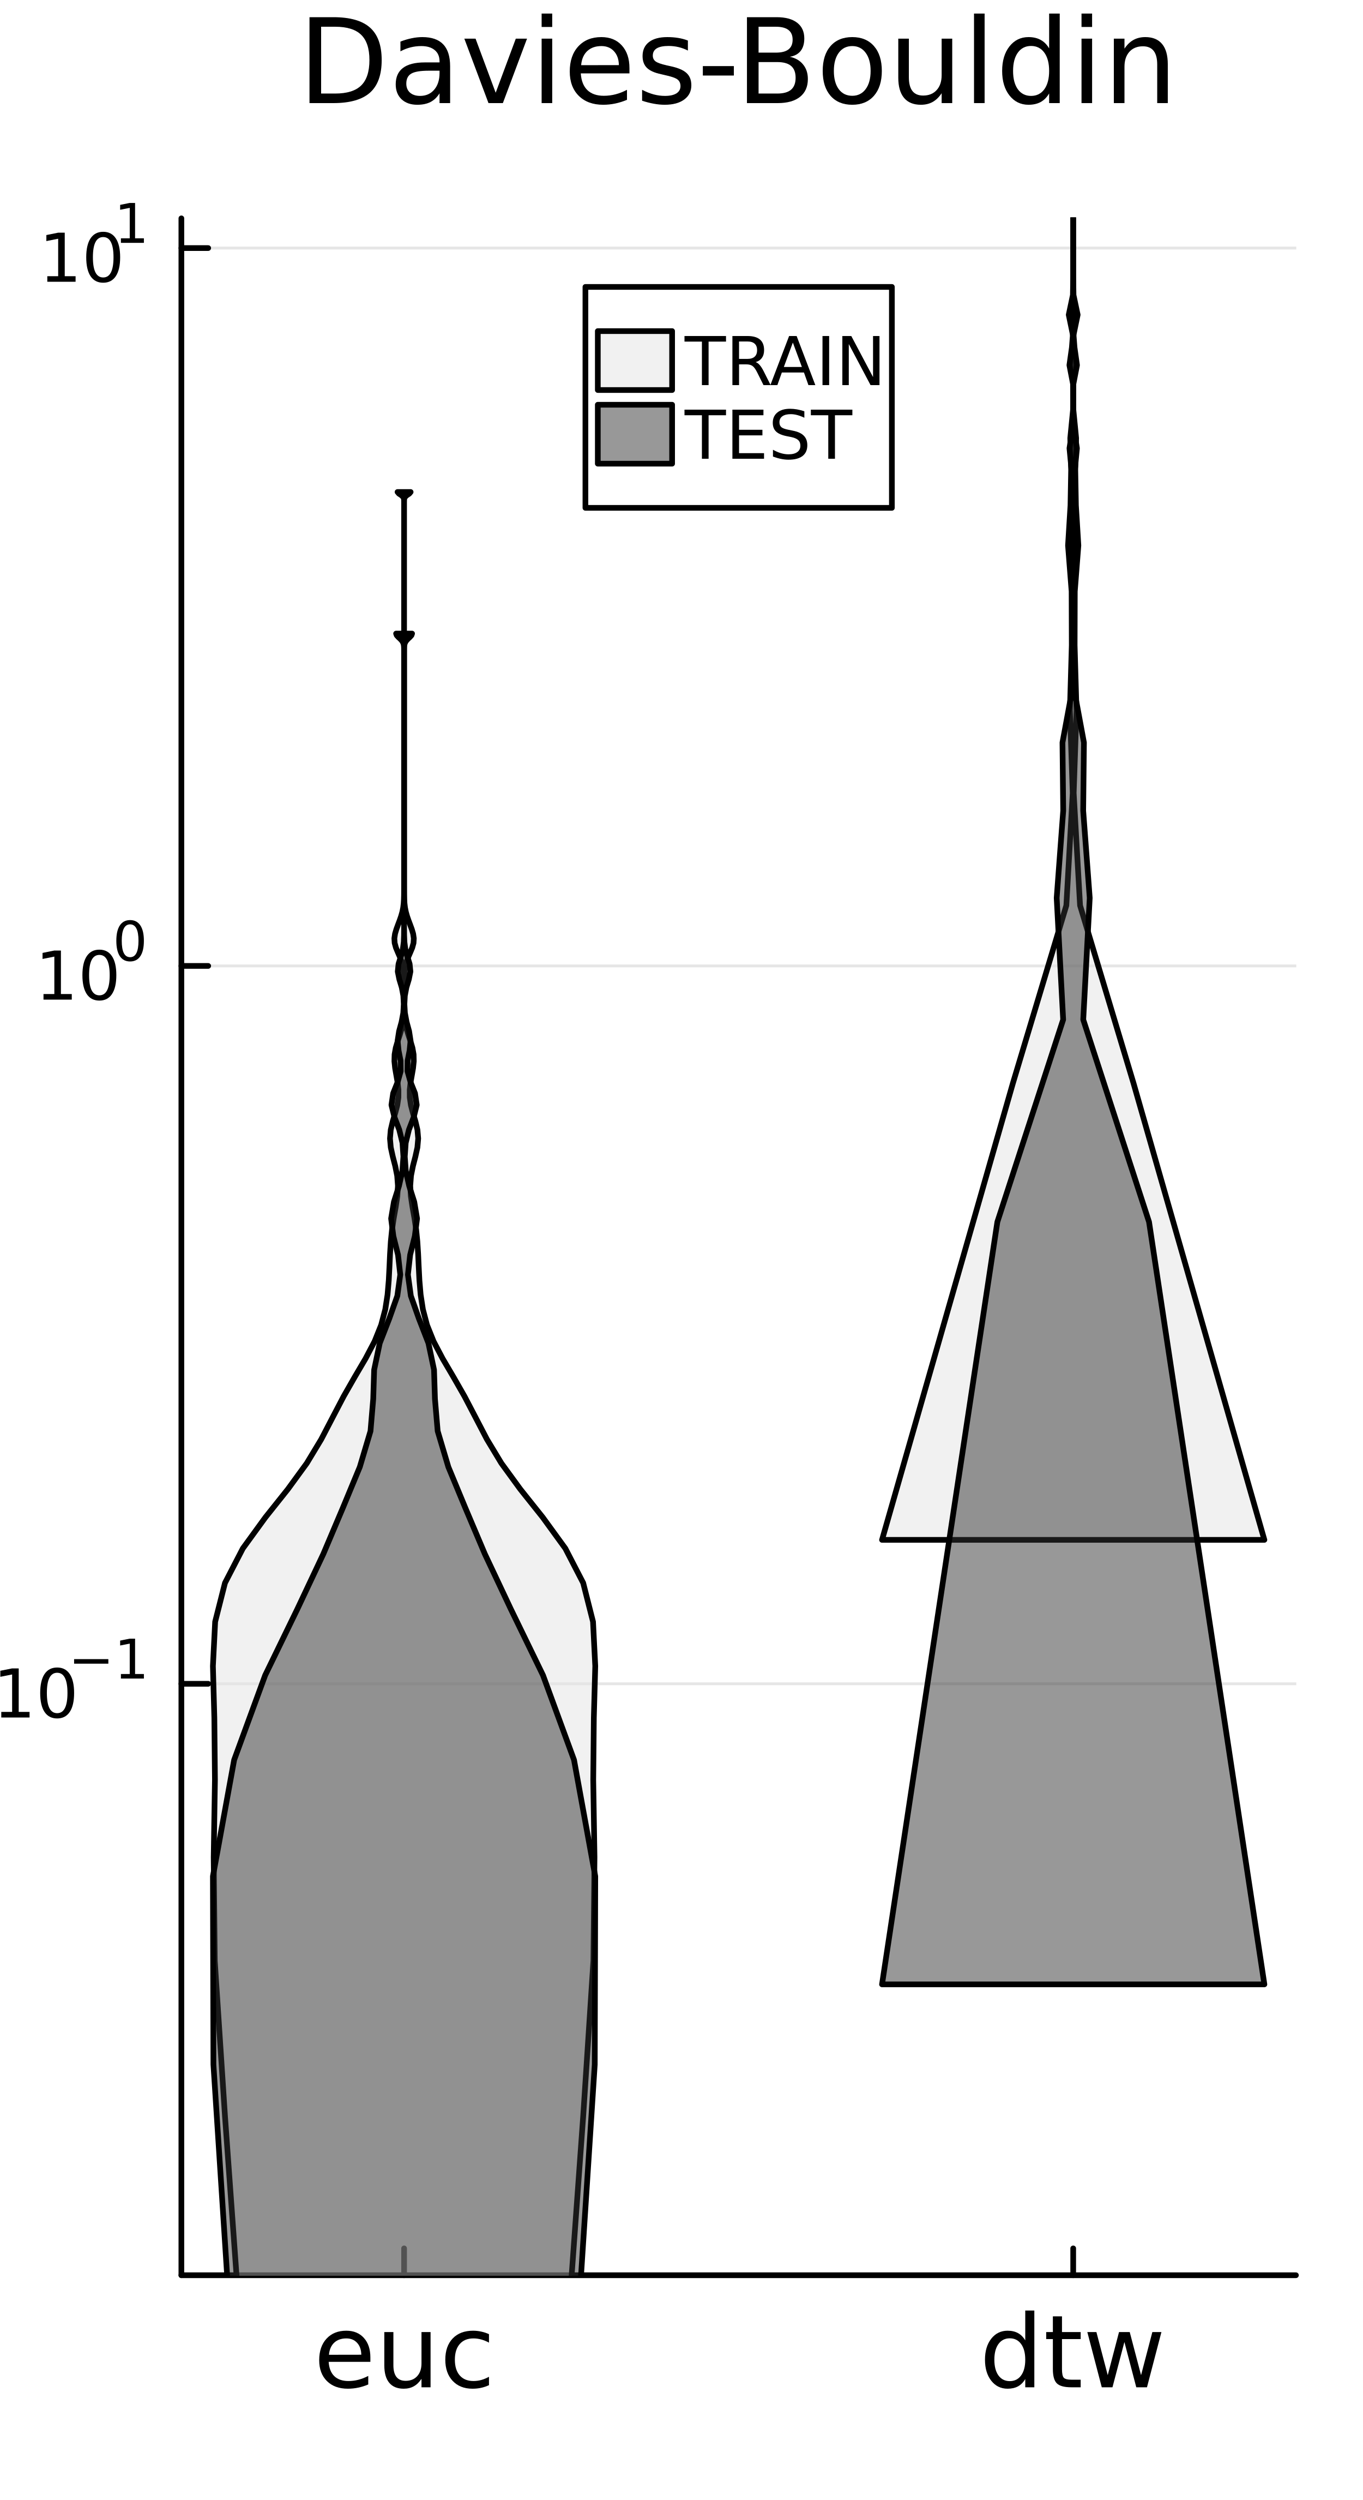 <?xml version="1.0" encoding="utf-8"?>
<svg xmlns="http://www.w3.org/2000/svg" xmlns:xlink="http://www.w3.org/1999/xlink" width="240" height="440" viewBox="0 0 960 1760">
<rect x="0" y="0" width="960" height="1760" fill="#808080" stroke="none"/>
<defs>
  <clipPath id="clip440">
    <rect x="0" y="0" width="960" height="1760"/>
  </clipPath>
</defs>
<path clip-path="url(#clip440)" d="M0 1760 L960 1760 L960 0 L0 0  Z" fill="#ffffff" fill-rule="evenodd" fill-opacity="1"/>
<defs>
  <clipPath id="clip441">
    <rect x="352" y="176" width="960" height="1233"/>
  </clipPath>
</defs>
<path clip-path="url(#clip440)" d="M127.744 1601.65 L912.756 1601.65 L912.756 153.712 L127.744 153.712  Z" fill="#ffffff" fill-rule="evenodd" fill-opacity="1"/>
<defs>
  <clipPath id="clip442">
    <rect x="127" y="153" width="786" height="1449"/>
  </clipPath>
</defs>
<polyline clip-path="url(#clip440)" style="stroke:#000000; stroke-linecap:round; stroke-linejoin:round; stroke-width:4; stroke-opacity:1; fill:none" points="127.744,1601.65 912.756,1601.65 "/>
<polyline clip-path="url(#clip440)" style="stroke:#000000; stroke-linecap:round; stroke-linejoin:round; stroke-width:4; stroke-opacity:1; fill:none" points="284.612,1601.65 284.612,1582.75 "/>
<polyline clip-path="url(#clip440)" style="stroke:#000000; stroke-linecap:round; stroke-linejoin:round; stroke-width:4; stroke-opacity:1; fill:none" points="755.888,1601.65 755.888,1582.75 "/>
<path clip-path="url(#clip440)" d="M260.862 1659.49 L260.862 1662.61 L231.487 1662.61 Q231.904 1669.21 235.445 1672.68 Q239.022 1676.12 245.376 1676.12 Q249.056 1676.12 252.494 1675.22 Q255.966 1674.31 259.369 1672.51 L259.369 1678.55 Q255.931 1680.01 252.32 1680.77 Q248.709 1681.53 244.994 1681.53 Q235.688 1681.53 230.237 1676.12 Q224.82 1670.7 224.82 1661.47 Q224.82 1651.92 229.959 1646.33 Q235.133 1640.7 243.883 1640.7 Q251.73 1640.7 256.279 1645.77 Q260.862 1650.81 260.862 1659.49 M254.473 1657.61 Q254.404 1652.37 251.522 1649.24 Q248.675 1646.12 243.952 1646.12 Q238.605 1646.12 235.376 1649.14 Q232.182 1652.16 231.695 1657.65 L254.473 1657.61 Z" fill="#000000" fill-rule="nonzero" fill-opacity="1" /><path clip-path="url(#clip440)" d="M270.688 1665.18 L270.688 1641.64 L277.077 1641.64 L277.077 1664.94 Q277.077 1670.46 279.23 1673.24 Q281.383 1675.98 285.688 1675.98 Q290.862 1675.98 293.848 1672.68 Q296.869 1669.38 296.869 1663.69 L296.869 1641.64 L303.258 1641.64 L303.258 1680.53 L296.869 1680.53 L296.869 1674.56 Q294.542 1678.1 291.452 1679.83 Q288.397 1681.53 284.334 1681.53 Q277.633 1681.53 274.161 1677.37 Q270.688 1673.2 270.688 1665.18 M286.765 1640.7 L286.765 1640.7 Z" fill="#000000" fill-rule="nonzero" fill-opacity="1" /><path clip-path="url(#clip440)" d="M344.403 1643.13 L344.403 1649.1 Q341.695 1647.61 338.952 1646.88 Q336.244 1646.12 333.466 1646.12 Q327.25 1646.12 323.813 1650.08 Q320.376 1654 320.376 1661.12 Q320.376 1668.24 323.813 1672.19 Q327.25 1676.12 333.466 1676.12 Q336.244 1676.12 338.952 1675.39 Q341.695 1674.63 344.403 1673.13 L344.403 1679.03 Q341.73 1680.28 338.848 1680.91 Q336 1681.53 332.771 1681.53 Q323.987 1681.53 318.813 1676.01 Q313.639 1670.49 313.639 1661.12 Q313.639 1651.6 318.848 1646.15 Q324.091 1640.7 333.188 1640.7 Q336.139 1640.7 338.952 1641.33 Q341.764 1641.92 344.403 1643.13 Z" fill="#000000" fill-rule="nonzero" fill-opacity="1" /><path clip-path="url(#clip440)" d="M722.121 1647.54 L722.121 1626.5 L728.51 1626.5 L728.51 1680.53 L722.121 1680.53 L722.121 1674.69 Q720.107 1678.17 717.017 1679.87 Q713.961 1681.53 709.656 1681.53 Q702.607 1681.53 698.163 1675.91 Q693.753 1670.28 693.753 1661.12 Q693.753 1651.95 698.163 1646.33 Q702.607 1640.7 709.656 1640.7 Q713.961 1640.7 717.017 1642.4 Q720.107 1644.07 722.121 1647.54 M700.35 1661.12 Q700.35 1668.17 703.232 1672.19 Q706.149 1676.19 711.218 1676.19 Q716.288 1676.19 719.204 1672.19 Q722.121 1668.17 722.121 1661.12 Q722.121 1654.07 719.204 1650.08 Q716.288 1646.05 711.218 1646.05 Q706.149 1646.05 703.232 1650.08 Q700.35 1654.07 700.35 1661.12 Z" fill="#000000" fill-rule="nonzero" fill-opacity="1" /><path clip-path="url(#clip440)" d="M747.989 1630.6 L747.989 1641.64 L761.149 1641.64 L761.149 1646.6 L747.989 1646.6 L747.989 1667.72 Q747.989 1672.47 749.274 1673.83 Q750.593 1675.18 754.586 1675.18 L761.149 1675.18 L761.149 1680.53 L754.586 1680.53 Q747.19 1680.53 744.378 1677.78 Q741.565 1675.01 741.565 1667.72 L741.565 1646.6 L736.878 1646.6 L736.878 1641.64 L741.565 1641.64 L741.565 1630.6 L747.989 1630.6 Z" fill="#000000" fill-rule="nonzero" fill-opacity="1" /><path clip-path="url(#clip440)" d="M765.836 1641.64 L772.225 1641.64 L780.211 1671.99 L788.162 1641.64 L795.697 1641.64 L803.683 1671.99 L811.634 1641.64 L818.023 1641.64 L807.85 1680.53 L800.315 1680.53 L791.947 1648.65 L783.544 1680.53 L776.01 1680.53 L765.836 1641.64 Z" fill="#000000" fill-rule="nonzero" fill-opacity="1" /><polyline clip-path="url(#clip442)" style="stroke:#000000; stroke-linecap:round; stroke-linejoin:round; stroke-width:2; stroke-opacity:0.1; fill:none" points="127.744,1185.3 912.756,1185.3 "/>
<polyline clip-path="url(#clip442)" style="stroke:#000000; stroke-linecap:round; stroke-linejoin:round; stroke-width:2; stroke-opacity:0.1; fill:none" points="127.744,679.964 912.756,679.964 "/>
<polyline clip-path="url(#clip442)" style="stroke:#000000; stroke-linecap:round; stroke-linejoin:round; stroke-width:2; stroke-opacity:0.1; fill:none" points="127.744,174.629 912.756,174.629 "/>
<polyline clip-path="url(#clip440)" style="stroke:#000000; stroke-linecap:round; stroke-linejoin:round; stroke-width:4; stroke-opacity:1; fill:none" points="127.744,1601.65 127.744,153.712 "/>
<polyline clip-path="url(#clip440)" style="stroke:#000000; stroke-linecap:round; stroke-linejoin:round; stroke-width:4; stroke-opacity:1; fill:none" points="127.744,1185.3 146.642,1185.3 "/>
<polyline clip-path="url(#clip440)" style="stroke:#000000; stroke-linecap:round; stroke-linejoin:round; stroke-width:4; stroke-opacity:1; fill:none" points="127.744,679.964 146.642,679.964 "/>
<polyline clip-path="url(#clip440)" style="stroke:#000000; stroke-linecap:round; stroke-linejoin:round; stroke-width:4; stroke-opacity:1; fill:none" points="127.744,174.629 146.642,174.629 "/>
<path clip-path="url(#clip440)" d="M0.903 1205.09 L8.542 1205.09 L8.542 1178.73 L0.232 1180.39 L0.232 1176.13 L8.496 1174.47 L13.172 1174.47 L13.172 1205.09 L20.811 1205.09 L20.811 1209.03 L0.903 1209.03 L0.903 1205.09 Z" fill="#000000" fill-rule="nonzero" fill-opacity="1" /><path clip-path="url(#clip440)" d="M40.255 1177.54 Q36.644 1177.54 34.815 1181.11 Q33.01 1184.65 33.01 1191.78 Q33.01 1198.89 34.815 1202.45 Q36.644 1205.99 40.255 1205.99 Q43.889 1205.99 45.695 1202.45 Q47.523 1198.89 47.523 1191.78 Q47.523 1184.65 45.695 1181.11 Q43.889 1177.54 40.255 1177.54 M40.255 1173.84 Q46.065 1173.84 49.121 1178.45 Q52.199 1183.03 52.199 1191.78 Q52.199 1200.51 49.121 1205.11 Q46.065 1209.7 40.255 1209.7 Q34.445 1209.7 31.366 1205.11 Q28.311 1200.51 28.311 1191.78 Q28.311 1183.03 31.366 1178.45 Q34.445 1173.84 40.255 1173.84 Z" fill="#000000" fill-rule="nonzero" fill-opacity="1" /><path clip-path="url(#clip440)" d="M52.199 1167.94 L76.311 1167.94 L76.311 1171.14 L52.199 1171.14 L52.199 1167.94 Z" fill="#000000" fill-rule="nonzero" fill-opacity="1" /><path clip-path="url(#clip440)" d="M85.169 1178.42 L91.376 1178.42 L91.376 1157 L84.624 1158.35 L84.624 1154.89 L91.338 1153.54 L95.138 1153.54 L95.138 1178.42 L101.344 1178.42 L101.344 1181.62 L85.169 1181.62 L85.169 1178.42 Z" fill="#000000" fill-rule="nonzero" fill-opacity="1" /><path clip-path="url(#clip440)" d="M30.639 699.756 L38.277 699.756 L38.277 673.391 L29.967 675.057 L29.967 670.798 L38.231 669.131 L42.907 669.131 L42.907 699.756 L50.546 699.756 L50.546 703.691 L30.639 703.691 L30.639 699.756 Z" fill="#000000" fill-rule="nonzero" fill-opacity="1" /><path clip-path="url(#clip440)" d="M69.99 672.21 Q66.379 672.21 64.55 675.775 Q62.745 679.317 62.745 686.446 Q62.745 693.553 64.55 697.117 Q66.379 700.659 69.99 700.659 Q73.624 700.659 75.43 697.117 Q77.259 693.553 77.259 686.446 Q77.259 679.317 75.43 675.775 Q73.624 672.21 69.99 672.21 M69.99 668.506 Q75.8 668.506 78.856 673.113 Q81.934 677.696 81.934 686.446 Q81.934 695.173 78.856 699.779 Q75.8 704.363 69.99 704.363 Q64.18 704.363 61.101 699.779 Q58.046 695.173 58.046 686.446 Q58.046 677.696 61.101 673.113 Q64.18 668.506 69.99 668.506 Z" fill="#000000" fill-rule="nonzero" fill-opacity="1" /><path clip-path="url(#clip440)" d="M91.639 650.702 Q88.705 650.702 87.219 653.599 Q85.752 656.476 85.752 662.269 Q85.752 668.043 87.219 670.94 Q88.705 673.817 91.639 673.817 Q94.592 673.817 96.059 670.94 Q97.545 668.043 97.545 662.269 Q97.545 656.476 96.059 653.599 Q94.592 650.702 91.639 650.702 M91.639 647.693 Q96.36 647.693 98.843 651.436 Q101.344 655.16 101.344 662.269 Q101.344 669.36 98.843 673.102 Q96.36 676.826 91.639 676.826 Q86.919 676.826 84.417 673.102 Q81.934 669.36 81.934 662.269 Q81.934 655.16 84.417 651.436 Q86.919 647.693 91.639 647.693 Z" fill="#000000" fill-rule="nonzero" fill-opacity="1" /><path clip-path="url(#clip440)" d="M33.328 194.422 L40.967 194.422 L40.967 168.056 L32.657 169.723 L32.657 165.464 L40.921 163.797 L45.596 163.797 L45.596 194.422 L53.235 194.422 L53.235 198.357 L33.328 198.357 L33.328 194.422 Z" fill="#000000" fill-rule="nonzero" fill-opacity="1" /><path clip-path="url(#clip440)" d="M72.68 166.876 Q69.069 166.876 67.24 170.44 Q65.434 173.982 65.434 181.112 Q65.434 188.218 67.24 191.783 Q69.069 195.324 72.68 195.324 Q76.314 195.324 78.119 191.783 Q79.948 188.218 79.948 181.112 Q79.948 173.982 78.119 170.44 Q76.314 166.876 72.68 166.876 M72.68 163.172 Q78.49 163.172 81.545 167.778 Q84.624 172.362 84.624 181.112 Q84.624 189.838 81.545 194.445 Q78.49 199.028 72.68 199.028 Q66.87 199.028 63.791 194.445 Q60.735 189.838 60.735 181.112 Q60.735 172.362 63.791 167.778 Q66.87 163.172 72.68 163.172 Z" fill="#000000" fill-rule="nonzero" fill-opacity="1" /><path clip-path="url(#clip440)" d="M85.169 167.749 L91.376 167.749 L91.376 146.327 L84.624 147.681 L84.624 144.221 L91.338 142.866 L95.138 142.866 L95.138 167.749 L101.344 167.749 L101.344 170.946 L85.169 170.946 L85.169 167.749 Z" fill="#000000" fill-rule="nonzero" fill-opacity="1" /><path clip-path="url(#clip440)" d="M226.175 18.82 L226.175 65.852 L236.059 65.852 Q248.576 65.852 254.369 60.18 Q260.202 54.509 260.202 42.275 Q260.202 30.122 254.369 24.492 Q248.576 18.82 236.059 18.82 L226.175 18.82 M217.992 12.096 L234.803 12.096 Q252.384 12.096 260.607 19.428 Q268.831 26.72 268.831 42.275 Q268.831 57.912 260.567 65.244 Q252.303 72.576 234.803 72.576 L217.992 72.576 L217.992 12.096 Z" fill="#000000" fill-rule="nonzero" fill-opacity="1" /><path clip-path="url(#clip440)" d="M302.17 49.769 Q293.136 49.769 289.652 51.835 Q286.169 53.901 286.169 58.884 Q286.169 62.854 288.761 65.203 Q291.394 67.512 295.891 67.512 Q302.089 67.512 305.815 63.137 Q309.583 58.722 309.583 51.43 L309.583 49.769 L302.17 49.769 M317.036 46.691 L317.036 72.576 L309.583 72.576 L309.583 65.689 Q307.031 69.821 303.223 71.806 Q299.415 73.751 293.906 73.751 Q286.938 73.751 282.806 69.862 Q278.715 65.933 278.715 59.37 Q278.715 51.714 283.819 47.825 Q288.964 43.936 299.131 43.936 L309.583 43.936 L309.583 43.207 Q309.583 38.062 306.18 35.267 Q302.818 32.431 296.701 32.431 Q292.812 32.431 289.126 33.363 Q285.439 34.295 282.037 36.158 L282.037 29.272 Q286.128 27.692 289.976 26.922 Q293.825 26.112 297.471 26.112 Q307.314 26.112 312.175 31.216 Q317.036 36.32 317.036 46.691 Z" fill="#000000" fill-rule="nonzero" fill-opacity="1" /><path clip-path="url(#clip440)" d="M327.042 27.206 L334.941 27.206 L349.12 65.284 L363.298 27.206 L371.197 27.206 L354.183 72.576 L344.056 72.576 L327.042 27.206 Z" fill="#000000" fill-rule="nonzero" fill-opacity="1" /><path clip-path="url(#clip440)" d="M381.486 27.206 L388.94 27.206 L388.94 72.576 L381.486 72.576 L381.486 27.206 M381.486 9.544 L388.94 9.544 L388.94 18.983 L381.486 18.983 L381.486 9.544 Z" fill="#000000" fill-rule="nonzero" fill-opacity="1" /><path clip-path="url(#clip440)" d="M443.344 48.028 L443.344 51.673 L409.073 51.673 Q409.559 59.37 413.691 63.421 Q417.863 67.431 425.277 67.431 Q429.571 67.431 433.581 66.378 Q437.632 65.325 441.602 63.218 L441.602 70.267 Q437.591 71.968 433.378 72.86 Q429.165 73.751 424.831 73.751 Q413.975 73.751 407.615 67.431 Q401.295 61.112 401.295 50.337 Q401.295 39.197 407.291 32.675 Q413.326 26.112 423.535 26.112 Q432.69 26.112 437.996 32.026 Q443.344 37.9 443.344 48.028 M435.89 45.84 Q435.809 39.723 432.447 36.077 Q429.125 32.431 423.616 32.431 Q417.377 32.431 413.61 35.956 Q409.883 39.48 409.316 45.88 L435.89 45.84 Z" fill="#000000" fill-rule="nonzero" fill-opacity="1" /><path clip-path="url(#clip440)" d="M484.501 28.543 L484.501 35.591 Q481.341 33.971 477.938 33.161 Q474.536 32.35 470.89 32.35 Q465.34 32.35 462.545 34.052 Q459.79 35.753 459.79 39.156 Q459.79 41.749 461.775 43.248 Q463.76 44.706 469.755 46.043 L472.308 46.61 Q480.247 48.311 483.569 51.43 Q486.931 54.509 486.931 60.059 Q486.931 66.378 481.908 70.064 Q476.926 73.751 468.176 73.751 Q464.53 73.751 460.56 73.022 Q456.631 72.333 452.256 70.915 L452.256 63.218 Q456.388 65.365 460.398 66.459 Q464.408 67.512 468.338 67.512 Q473.604 67.512 476.439 65.73 Q479.275 63.907 479.275 60.626 Q479.275 57.588 477.209 55.967 Q475.184 54.347 468.257 52.848 L465.664 52.24 Q458.737 50.782 455.658 47.785 Q452.58 44.746 452.58 39.48 Q452.58 33.08 457.117 29.596 Q461.654 26.112 469.999 26.112 Q474.13 26.112 477.776 26.72 Q481.422 27.327 484.501 28.543 Z" fill="#000000" fill-rule="nonzero" fill-opacity="1" /><path clip-path="url(#clip440)" d="M495.033 46.529 L516.868 46.529 L516.868 53.172 L495.033 53.172 L495.033 46.529 Z" fill="#000000" fill-rule="nonzero" fill-opacity="1" /><path clip-path="url(#clip440)" d="M534.286 43.693 L534.286 65.852 L547.411 65.852 Q554.014 65.852 557.174 63.137 Q560.374 60.383 560.374 54.752 Q560.374 49.081 557.174 46.407 Q554.014 43.693 547.411 43.693 L534.286 43.693 M534.286 18.82 L534.286 37.05 L546.399 37.05 Q552.394 37.05 555.311 34.822 Q558.268 32.553 558.268 27.935 Q558.268 23.358 555.311 21.089 Q552.394 18.82 546.399 18.82 L534.286 18.82 M526.104 12.096 L547.006 12.096 Q556.364 12.096 561.427 15.985 Q566.491 19.874 566.491 27.044 Q566.491 32.594 563.899 35.875 Q561.306 39.156 556.283 39.966 Q562.319 41.263 565.64 45.394 Q569.003 49.486 569.003 55.643 Q569.003 63.745 563.493 68.16 Q557.984 72.576 547.816 72.576 L526.104 72.576 L526.104 12.096 Z" fill="#000000" fill-rule="nonzero" fill-opacity="1" /><path clip-path="url(#clip440)" d="M600.276 32.431 Q594.28 32.431 590.797 37.131 Q587.313 41.789 587.313 49.931 Q587.313 58.074 590.756 62.773 Q594.24 67.431 600.276 67.431 Q606.23 67.431 609.714 62.732 Q613.198 58.033 613.198 49.931 Q613.198 41.87 609.714 37.171 Q606.23 32.431 600.276 32.431 M600.276 26.112 Q609.998 26.112 615.548 32.431 Q621.097 38.751 621.097 49.931 Q621.097 61.071 615.548 67.431 Q609.998 73.751 600.276 73.751 Q590.513 73.751 584.963 67.431 Q579.454 61.071 579.454 49.931 Q579.454 38.751 584.963 32.431 Q590.513 26.112 600.276 26.112 Z" fill="#000000" fill-rule="nonzero" fill-opacity="1" /><path clip-path="url(#clip440)" d="M632.683 54.671 L632.683 27.206 L640.137 27.206 L640.137 54.387 Q640.137 60.828 642.648 64.069 Q645.16 67.269 650.183 67.269 Q656.219 67.269 659.702 63.421 Q663.227 59.573 663.227 52.929 L663.227 27.206 L670.68 27.206 L670.68 72.576 L663.227 72.576 L663.227 65.608 Q660.513 69.74 656.907 71.766 Q653.342 73.751 648.603 73.751 Q640.785 73.751 636.734 68.89 Q632.683 64.029 632.683 54.671 M651.439 26.112 L651.439 26.112 Z" fill="#000000" fill-rule="nonzero" fill-opacity="1" /><path clip-path="url(#clip440)" d="M686.033 9.544 L693.487 9.544 L693.487 72.576 L686.033 72.576 L686.033 9.544 Z" fill="#000000" fill-rule="nonzero" fill-opacity="1" /><path clip-path="url(#clip440)" d="M738.938 34.092 L738.938 9.544 L746.392 9.544 L746.392 72.576 L738.938 72.576 L738.938 65.77 Q736.589 69.821 732.983 71.806 Q729.418 73.751 724.395 73.751 Q716.172 73.751 710.987 67.188 Q705.842 60.626 705.842 49.931 Q705.842 39.237 710.987 32.675 Q716.172 26.112 724.395 26.112 Q729.418 26.112 732.983 28.097 Q736.589 30.041 738.938 34.092 M713.539 49.931 Q713.539 58.155 716.901 62.854 Q720.304 67.512 726.218 67.512 Q732.133 67.512 735.535 62.854 Q738.938 58.155 738.938 49.931 Q738.938 41.708 735.535 37.05 Q732.133 32.35 726.218 32.35 Q720.304 32.35 716.901 37.05 Q713.539 41.708 713.539 49.931 Z" fill="#000000" fill-rule="nonzero" fill-opacity="1" /><path clip-path="url(#clip440)" d="M761.745 27.206 L769.198 27.206 L769.198 72.576 L761.745 72.576 L761.745 27.206 M761.745 9.544 L769.198 9.544 L769.198 18.983 L761.745 18.983 L761.745 9.544 Z" fill="#000000" fill-rule="nonzero" fill-opacity="1" /><path clip-path="url(#clip440)" d="M822.508 45.192 L822.508 72.576 L815.055 72.576 L815.055 45.435 Q815.055 38.994 812.543 35.794 Q810.031 32.594 805.008 32.594 Q798.972 32.594 795.489 36.442 Q792.005 40.29 792.005 46.934 L792.005 72.576 L784.511 72.576 L784.511 27.206 L792.005 27.206 L792.005 34.254 Q794.679 30.163 798.284 28.138 Q801.93 26.112 806.669 26.112 Q814.487 26.112 818.498 30.973 Q822.508 35.794 822.508 45.192 Z" fill="#000000" fill-rule="nonzero" fill-opacity="1" /><path clip-path="url(#clip442)" d="M394.156 1718.6 L410.758 1489.74 L417.966 1380.17 L418.718 1307.42 L417.834 1252.87 L418.259 1209.22 L419.262 1172.83 L417.686 1141.62 L410.758 1114.31 L398.189 1090.02 L382.287 1068.15 L366.428 1048.26 L353.131 1030.03 L342.965 1013.2 L334.82 997.566 L327.18 982.973 L319.353 969.29 L311.778 956.41 L305.38 944.244 L300.756 932.718 L297.868 921.767 L296.262 911.336 L295.415 901.379 L294.924 891.854 L294.511 882.725 L293.961 873.961 L293.102 865.533 L291.888 857.417 L290.508 849.591 L289.374 842.034 L288.947 834.728 L289.481 827.658 L290.855 820.809 L292.58 814.167 L293.997 807.72 L294.549 801.457 L294.021 795.368 L292.625 789.443 L290.89 783.674 L289.415 778.053 L288.616 772.572 L288.592 767.225 L289.177 762.005 L290.071 756.906 L290.936 751.923 L291.442 747.051 L291.321 742.284 L290.496 737.619 L289.152 733.051 L287.664 728.576 L286.387 724.19 L285.502 719.891 L284.995 715.674 L284.754 711.536 L284.657 707.475 L284.624 703.488 L284.617 699.572 L284.621 695.725 L284.645 691.944 L284.723 688.227 L284.927 684.572 L285.377 680.976 L286.199 677.439 L287.434 673.958 L288.933 670.531 L290.343 667.157 L291.265 663.834 L291.466 660.561 L290.988 657.335 L290.052 654.156 L288.906 651.023 L287.737 647.934 L286.682 644.888 L285.84 641.883 L285.254 638.919 L284.905 635.995 L284.727 633.109 L284.651 630.26 L284.623 627.448 L284.615 624.671 L284.612 621.93 L284.612 619.222 L284.612 616.547 L284.612 613.904 L284.612 611.293 L284.612 608.712 L284.612 606.161 L284.612 603.64 L284.612 601.147 L284.612 598.683 L284.612 596.245 L284.612 593.835 L284.612 591.45 L284.612 589.092 L284.612 586.758 L284.612 584.449 L284.612 582.164 L284.612 579.902 L284.612 577.664 L284.612 575.448 L284.612 573.255 L284.612 571.083 L284.612 568.932 L284.612 566.802 L284.612 564.693 L284.612 562.603 L284.612 560.534 L284.612 558.484 L284.612 556.452 L284.612 554.44 L284.612 552.445 L284.612 550.469 L284.612 548.51 L284.612 546.569 L284.612 544.644 L284.612 542.737 L284.612 540.846 L284.612 538.971 L284.612 537.111 L284.612 535.268 L284.612 533.44 L284.612 531.626 L284.612 529.828 L284.612 528.045 L284.612 526.275 L284.612 524.52 L284.612 522.779 L284.612 521.052 L284.612 519.338 L284.612 517.637 L284.612 515.949 L284.612 514.275 L284.612 512.613 L284.612 510.963 L284.612 509.326 L284.612 507.701 L284.612 506.087 L284.612 504.486 L284.612 502.896 L284.612 501.318 L284.612 499.751 L284.612 498.195 L284.612 496.65 L284.612 495.115 L284.612 493.592 L284.612 492.079 L284.612 490.576 L284.612 489.083 L284.612 487.601 L284.612 486.129 L284.612 484.666 L284.612 483.213 L284.612 481.769 L284.612 480.335 L284.612 478.911 L284.612 477.495 L284.612 476.089 L284.612 474.691 L284.612 473.303 L284.612 471.923 L284.612 470.552 L284.612 469.189 L284.612 467.835 L284.612 466.488 L284.612 465.151 L284.612 463.821 L284.612 462.499 L284.612 461.185 L284.612 459.879 L284.614 458.581 L284.62 457.29 L284.645 456.007 L284.723 454.732 L284.927 453.463 L285.372 452.203 L286.174 450.949 L287.347 449.702 L288.693 448.463 L289.801 447.23 L290.233 446.004 L278.99 446.004 L279.423 447.23 L280.531 448.463 L281.877 449.702 L283.05 450.949 L283.852 452.203 L284.297 453.463 L284.5 454.732 L284.578 456.007 L284.603 457.29 L284.61 458.581 L284.611 459.879 L284.612 461.185 L284.612 462.499 L284.612 463.821 L284.612 465.151 L284.612 466.488 L284.612 467.835 L284.612 469.189 L284.612 470.552 L284.612 471.923 L284.612 473.303 L284.612 474.691 L284.612 476.089 L284.612 477.495 L284.612 478.911 L284.612 480.335 L284.612 481.769 L284.612 483.213 L284.612 484.666 L284.612 486.129 L284.612 487.601 L284.612 489.083 L284.612 490.576 L284.612 492.079 L284.612 493.592 L284.612 495.115 L284.612 496.65 L284.612 498.195 L284.612 499.751 L284.612 501.318 L284.612 502.896 L284.612 504.486 L284.612 506.087 L284.612 507.701 L284.612 509.326 L284.612 510.963 L284.612 512.613 L284.612 514.275 L284.612 515.949 L284.612 517.637 L284.612 519.338 L284.612 521.052 L284.612 522.779 L284.612 524.52 L284.612 526.275 L284.612 528.045 L284.612 529.828 L284.612 531.626 L284.612 533.44 L284.612 535.268 L284.612 537.111 L284.612 538.971 L284.612 540.846 L284.612 542.737 L284.612 544.644 L284.612 546.569 L284.612 548.51 L284.612 550.469 L284.612 552.445 L284.612 554.44 L284.612 556.452 L284.612 558.484 L284.612 560.534 L284.612 562.603 L284.612 564.693 L284.612 566.802 L284.612 568.932 L284.612 571.083 L284.612 573.255 L284.612 575.448 L284.612 577.664 L284.612 579.902 L284.612 582.164 L284.612 584.449 L284.612 586.758 L284.612 589.092 L284.612 591.45 L284.612 593.835 L284.612 596.245 L284.612 598.683 L284.612 601.147 L284.612 603.64 L284.612 606.161 L284.612 608.712 L284.612 611.293 L284.612 613.904 L284.612 616.547 L284.612 619.222 L284.611 621.93 L284.609 624.671 L284.6 627.448 L284.573 630.26 L284.496 633.109 L284.319 635.995 L283.97 638.919 L283.384 641.883 L282.542 644.888 L281.487 647.934 L280.318 651.023 L279.171 654.156 L278.236 657.335 L277.757 660.561 L277.959 663.834 L278.881 667.157 L280.291 670.531 L281.789 673.958 L283.025 677.439 L283.847 680.976 L284.296 684.572 L284.501 688.227 L284.578 691.944 L284.603 695.725 L284.607 699.572 L284.599 703.488 L284.567 707.475 L284.47 711.536 L284.228 715.674 L283.722 719.891 L282.837 724.19 L281.56 728.576 L280.071 733.051 L278.728 737.619 L277.903 742.284 L277.782 747.051 L278.288 751.923 L279.153 756.906 L280.046 762.005 L280.631 767.225 L280.608 772.572 L279.808 778.053 L278.334 783.674 L276.598 789.443 L275.202 795.368 L274.675 801.457 L275.227 807.72 L276.644 814.167 L278.369 820.809 L279.742 827.658 L280.277 834.728 L279.85 842.034 L278.716 849.591 L277.336 857.417 L276.122 865.533 L275.263 873.961 L274.712 882.725 L274.3 891.854 L273.809 901.379 L272.962 911.336 L271.356 921.767 L268.468 932.718 L263.844 944.244 L257.445 956.41 L249.87 969.29 L242.044 982.973 L234.403 997.566 L226.259 1013.2 L216.092 1030.03 L202.795 1048.26 L186.936 1068.15 L171.035 1090.02 L158.465 1114.31 L151.538 1141.62 L149.961 1172.83 L150.965 1209.22 L151.389 1252.87 L150.505 1307.42 L151.257 1380.17 L158.466 1489.74 L175.068 1718.6 L394.156 1718.6  Z" fill="#e5e5e5" fill-rule="evenodd" fill-opacity="0.5"/>
<polyline clip-path="url(#clip442)" style="stroke:#000000; stroke-linecap:round; stroke-linejoin:round; stroke-width:4; stroke-opacity:1; fill:none" points="394.156,1718.6 410.758,1489.74 417.966,1380.17 418.718,1307.42 417.834,1252.87 418.259,1209.22 419.262,1172.83 417.686,1141.62 410.758,1114.31 398.189,1090.02 382.287,1068.15 366.428,1048.26 353.131,1030.03 342.965,1013.2 334.82,997.566 327.18,982.973 319.353,969.29 311.778,956.41 305.38,944.244 300.756,932.718 297.868,921.767 296.262,911.336 295.415,901.379 294.924,891.854 294.511,882.725 293.961,873.961 293.102,865.533 291.888,857.417 290.508,849.591 289.374,842.034 288.947,834.728 289.481,827.658 290.855,820.809 292.58,814.167 293.997,807.72 294.549,801.457 294.021,795.368 292.625,789.443 290.89,783.674 289.415,778.053 288.616,772.572 288.592,767.225 289.177,762.005 290.071,756.906 290.936,751.923 291.442,747.051 291.321,742.284 290.496,737.619 289.152,733.051 287.664,728.576 286.387,724.19 285.502,719.891 284.995,715.674 284.754,711.536 284.657,707.475 284.624,703.488 284.617,699.572 284.621,695.725 284.645,691.944 284.723,688.227 284.927,684.572 285.377,680.976 286.199,677.439 287.434,673.958 288.933,670.531 290.343,667.157 291.265,663.834 291.466,660.561 290.988,657.335 290.052,654.156 288.906,651.023 287.737,647.934 286.682,644.888 285.84,641.883 285.254,638.919 284.905,635.995 284.727,633.109 284.651,630.26 284.623,627.448 284.615,624.671 284.612,621.93 284.612,619.222 284.612,616.547 284.612,613.904 284.612,611.293 284.612,608.712 284.612,606.161 284.612,603.64 284.612,601.147 284.612,598.683 284.612,596.245 284.612,593.835 284.612,591.45 284.612,589.092 284.612,586.758 284.612,584.449 284.612,582.164 284.612,579.902 284.612,577.664 284.612,575.448 284.612,573.255 284.612,571.083 284.612,568.932 284.612,566.802 284.612,564.693 284.612,562.603 284.612,560.534 284.612,558.484 284.612,556.452 284.612,554.44 284.612,552.445 284.612,550.469 284.612,548.51 284.612,546.569 284.612,544.644 284.612,542.737 284.612,540.846 284.612,538.971 284.612,537.111 284.612,535.268 284.612,533.44 284.612,531.626 284.612,529.828 284.612,528.045 284.612,526.275 284.612,524.52 284.612,522.779 284.612,521.052 284.612,519.338 284.612,517.637 284.612,515.949 284.612,514.275 284.612,512.613 284.612,510.963 284.612,509.326 284.612,507.701 284.612,506.087 284.612,504.486 284.612,502.896 284.612,501.318 284.612,499.751 284.612,498.195 284.612,496.65 284.612,495.115 284.612,493.592 284.612,492.079 284.612,490.576 284.612,489.083 284.612,487.601 284.612,486.129 284.612,484.666 284.612,483.213 284.612,481.769 284.612,480.335 284.612,478.911 284.612,477.495 284.612,476.089 284.612,474.691 284.612,473.303 284.612,471.923 284.612,470.552 284.612,469.189 284.612,467.835 284.612,466.488 284.612,465.151 284.612,463.821 284.612,462.499 284.612,461.185 284.612,459.879 284.614,458.581 284.62,457.29 284.645,456.007 284.723,454.732 284.927,453.463 285.372,452.203 286.174,450.949 287.347,449.702 288.693,448.463 289.801,447.23 290.233,446.004 278.99,446.004 279.423,447.23 280.531,448.463 281.877,449.702 283.05,450.949 283.852,452.203 284.297,453.463 284.5,454.732 284.578,456.007 284.603,457.29 284.61,458.581 284.611,459.879 284.612,461.185 284.612,462.499 284.612,463.821 284.612,465.151 284.612,466.488 284.612,467.835 284.612,469.189 284.612,470.552 284.612,471.923 284.612,473.303 284.612,474.691 284.612,476.089 284.612,477.495 284.612,478.911 284.612,480.335 284.612,481.769 284.612,483.213 284.612,484.666 284.612,486.129 284.612,487.601 284.612,489.083 284.612,490.576 284.612,492.079 284.612,493.592 284.612,495.115 284.612,496.65 284.612,498.195 284.612,499.751 284.612,501.318 284.612,502.896 284.612,504.486 284.612,506.087 284.612,507.701 284.612,509.326 284.612,510.963 284.612,512.613 284.612,514.275 284.612,515.949 284.612,517.637 284.612,519.338 284.612,521.052 284.612,522.779 284.612,524.52 284.612,526.275 284.612,528.045 284.612,529.828 284.612,531.626 284.612,533.44 284.612,535.268 284.612,537.111 284.612,538.971 284.612,540.846 284.612,542.737 284.612,544.644 284.612,546.569 284.612,548.51 284.612,550.469 284.612,552.445 284.612,554.44 284.612,556.452 284.612,558.484 284.612,560.534 284.612,562.603 284.612,564.693 284.612,566.802 284.612,568.932 284.612,571.083 284.612,573.255 284.612,575.448 284.612,577.664 284.612,579.902 284.612,582.164 284.612,584.449 284.612,586.758 284.612,589.092 284.612,591.45 284.612,593.835 284.612,596.245 284.612,598.683 284.612,601.147 284.612,603.64 284.612,606.161 284.612,608.712 284.612,611.293 284.612,613.904 284.612,616.547 284.612,619.222 284.611,621.93 284.609,624.671 284.6,627.448 284.573,630.26 284.496,633.109 284.319,635.995 283.97,638.919 283.384,641.883 282.542,644.888 281.487,647.934 280.318,651.023 279.171,654.156 278.236,657.335 277.757,660.561 277.959,663.834 278.881,667.157 280.291,670.531 281.789,673.958 283.025,677.439 283.847,680.976 284.296,684.572 284.501,688.227 284.578,691.944 284.603,695.725 284.607,699.572 284.599,703.488 284.567,707.475 284.47,711.536 284.228,715.674 283.722,719.891 282.837,724.19 281.56,728.576 280.071,733.051 278.728,737.619 277.903,742.284 277.782,747.051 278.288,751.923 279.153,756.906 280.046,762.005 280.631,767.225 280.608,772.572 279.808,778.053 278.334,783.674 276.598,789.443 275.202,795.368 274.675,801.457 275.227,807.72 276.644,814.167 278.369,820.809 279.742,827.658 280.277,834.728 279.85,842.034 278.716,849.591 277.336,857.417 276.122,865.533 275.263,873.961 274.712,882.725 274.3,891.854 273.809,901.379 272.962,911.336 271.356,921.767 268.468,932.718 263.844,944.244 257.445,956.41 249.87,969.29 242.044,982.973 234.403,997.566 226.259,1013.2 216.092,1030.03 202.795,1048.26 186.936,1068.15 171.035,1090.02 158.465,1114.31 151.538,1141.62 149.961,1172.83 150.965,1209.22 151.389,1252.87 150.505,1307.42 151.257,1380.17 158.466,1489.74 175.068,1718.6 394.156,1718.6 "/>
<path clip-path="url(#clip442)" d="M890.539 1083.98 L798.379 762.565 L760.721 637.402 L756.229 558.193 L758.21 500.114 L756.892 454.232 L757.004 416.304 L759.53 383.975 L757.797 355.803 L757.348 330.839 L757.95 308.426 L755.96 288.093 L755.888 269.484 L755.888 252.33 L755.974 236.421 L759.033 221.588 L756.104 207.693 L755.888 194.627 L755.89 182.295 L755.89 170.619 L755.888 159.533 L755.892 148.98 L755.888 138.911 L755.892 129.284 L755.888 120.062 L755.892 111.212 L755.888 102.705 L755.891 94.515 L755.888 86.62 L755.891 78.999 L755.888 71.634 L755.891 64.508 L755.888 57.606 L755.89 50.915 L755.888 44.422 L755.89 38.115 L755.888 31.984 L755.89 26.02 L755.888 20.214 L755.89 14.558 L755.888 9.043 L755.89 3.664 L755.888 -1.586 L755.89 -6.714 L755.888 -11.725 L755.89 -16.624 L755.888 -21.416 L755.889 -26.105 L755.888 -30.697 L755.889 -35.194 L755.888 -39.601 L755.889 -43.921 L755.888 -48.158 L755.889 -52.315 L755.888 -56.394 L755.889 -60.399 L755.888 -64.332 L755.889 -68.196 L755.888 -71.993 L755.889 -75.725 L755.888 -79.395 L755.889 -83.005 L755.888 -86.556 L755.889 -90.051 L755.888 -93.491 L755.889 -96.878 L755.888 -100.213 L755.889 -103.498 L755.888 -106.735 L755.889 -109.925 L755.888 -113.069 L755.889 -116.169 L755.888 -119.226 L755.889 -122.24 L755.888 -125.214 L755.889 -128.148 L755.888 -131.044 L755.889 -133.901 L755.888 -136.722 L755.889 -139.507 L755.888 -142.257 L755.889 -144.974 L755.888 -147.656 L755.889 -150.307 L755.888 -152.926 L755.889 -155.514 L755.888 -158.072 L755.889 -160.6 L755.888 -163.1 L755.889 -165.571 L755.888 -168.015 L755.889 -170.432 L755.888 -172.823 L755.889 -175.188 L755.888 -177.527 L755.889 -179.842 L755.888 -182.133 L755.889 -184.401 L755.888 -186.645 L755.889 -188.866 L755.888 -191.065 L755.889 -193.242 L755.888 -195.398 L755.889 -197.533 L755.888 -199.647 L755.889 -201.741 L755.888 -203.816 L755.889 -205.87 L755.888 -207.906 L755.889 -209.923 L755.888 -211.922 L755.889 -213.903 L755.888 -215.866 L755.889 -217.812 L755.888 -219.74 L755.889 -221.652 L755.888 -223.547 L755.889 -225.426 L755.888 -227.289 L755.889 -229.136 L755.888 -230.968 L755.889 -232.785 L755.888 -234.587 L755.889 -236.374 L755.888 -238.147 L755.889 -239.905 L755.888 -241.65 L755.889 -243.381 L755.888 -245.098 L755.889 -246.802 L755.888 -248.493 L755.889 -250.17 L755.888 -251.836 L755.889 -253.488 L755.888 -255.128 L755.889 -256.756 L755.888 -258.372 L755.889 -259.977 L755.888 -261.569 L755.889 -263.151 L755.888 -264.72 L755.889 -266.279 L755.888 -267.827 L755.889 -269.364 L755.888 -270.89 L755.889 -272.405 L755.888 -273.911 L755.889 -275.406 L755.888 -276.891 L755.889 -278.365 L755.888 -279.83 L755.889 -281.286 L755.888 -282.732 L755.89 -284.168 L755.888 -285.595 L755.89 -287.012 L755.888 -288.421 L755.89 -289.821 L755.888 -291.212 L755.89 -292.594 L755.888 -293.967 L755.89 -295.332 L755.888 -296.688 L755.89 -298.036 L755.888 -299.376 L755.89 -300.708 L755.888 -302.031 L755.891 -303.347 L755.888 -304.655 L755.891 -305.955 L755.888 -307.248 L755.891 -308.533 L755.888 -309.81 L755.892 -311.08 L755.888 -312.343 L755.892 -313.598 L755.888 -314.847 L755.893 -316.088 L755.888 -317.322 L755.894 -318.55 L755.888 -319.77 L755.895 -320.984 L755.888 -322.191 L755.897 -323.392 L755.888 -324.586 L755.899 -325.773 L755.888 -326.955 L755.903 -328.13 L755.888 -329.298 L755.908 -330.461 L755.888 -331.617 L755.918 -332.767 L755.888 -333.911 L755.936 -335.05 L755.888 -336.182 L755.972 -337.309 L755.888 -338.429 L758.529 -339.545 L753.248 -339.545 L755.888 -338.429 L755.804 -337.309 L755.888 -336.182 L755.84 -335.05 L755.888 -333.911 L755.859 -332.767 L755.888 -331.617 L755.868 -330.461 L755.888 -329.298 L755.874 -328.13 L755.888 -326.955 L755.877 -325.773 L755.888 -324.586 L755.88 -323.392 L755.888 -322.191 L755.881 -320.984 L755.888 -319.77 L755.883 -318.55 L755.888 -317.322 L755.883 -316.088 L755.888 -314.847 L755.884 -313.598 L755.888 -312.343 L755.885 -311.08 L755.888 -309.81 L755.885 -308.533 L755.888 -307.248 L755.885 -305.955 L755.888 -304.655 L755.886 -303.347 L755.888 -302.031 L755.886 -300.708 L755.888 -299.376 L755.886 -298.036 L755.888 -296.688 L755.886 -295.332 L755.888 -293.967 L755.887 -292.594 L755.888 -291.212 L755.887 -289.821 L755.888 -288.421 L755.887 -287.012 L755.888 -285.595 L755.887 -284.168 L755.888 -282.732 L755.887 -281.286 L755.888 -279.83 L755.887 -278.365 L755.888 -276.891 L755.887 -275.406 L755.888 -273.911 L755.887 -272.405 L755.888 -270.89 L755.887 -269.364 L755.888 -267.827 L755.887 -266.279 L755.888 -264.72 L755.887 -263.151 L755.888 -261.569 L755.887 -259.977 L755.888 -258.372 L755.887 -256.756 L755.888 -255.128 L755.887 -253.488 L755.888 -251.836 L755.887 -250.17 L755.888 -248.493 L755.887 -246.802 L755.888 -245.098 L755.887 -243.381 L755.888 -241.65 L755.888 -239.905 L755.888 -238.147 L755.888 -236.374 L755.888 -234.587 L755.888 -232.785 L755.888 -230.968 L755.888 -229.136 L755.888 -227.289 L755.888 -225.426 L755.888 -223.547 L755.888 -221.652 L755.888 -219.74 L755.888 -217.812 L755.888 -215.866 L755.888 -213.903 L755.888 -211.922 L755.888 -209.923 L755.888 -207.906 L755.888 -205.87 L755.888 -203.816 L755.888 -201.741 L755.888 -199.647 L755.888 -197.533 L755.888 -195.398 L755.888 -193.242 L755.888 -191.065 L755.888 -188.866 L755.888 -186.645 L755.888 -184.401 L755.888 -182.133 L755.888 -179.842 L755.888 -177.527 L755.888 -175.188 L755.888 -172.823 L755.888 -170.432 L755.888 -168.015 L755.888 -165.571 L755.888 -163.1 L755.888 -160.6 L755.888 -158.072 L755.888 -155.514 L755.888 -152.926 L755.888 -150.307 L755.888 -147.656 L755.888 -144.974 L755.888 -142.257 L755.888 -139.507 L755.888 -136.722 L755.888 -133.901 L755.888 -131.044 L755.888 -128.148 L755.888 -125.214 L755.888 -122.24 L755.888 -119.226 L755.887 -116.169 L755.888 -113.069 L755.887 -109.925 L755.888 -106.735 L755.887 -103.498 L755.888 -100.213 L755.887 -96.878 L755.888 -93.491 L755.887 -90.051 L755.888 -86.556 L755.887 -83.005 L755.888 -79.395 L755.887 -75.725 L755.888 -71.993 L755.887 -68.196 L755.888 -64.332 L755.887 -60.399 L755.888 -56.394 L755.887 -52.315 L755.888 -48.158 L755.887 -43.921 L755.888 -39.601 L755.887 -35.194 L755.888 -30.697 L755.887 -26.105 L755.888 -21.416 L755.887 -16.624 L755.888 -11.725 L755.887 -6.714 L755.888 -1.586 L755.887 3.664 L755.888 9.043 L755.887 14.558 L755.888 20.214 L755.886 26.02 L755.888 31.984 L755.886 38.115 L755.888 44.422 L755.886 50.915 L755.888 57.606 L755.886 64.508 L755.888 71.634 L755.886 78.999 L755.888 86.62 L755.885 94.515 L755.888 102.705 L755.885 111.212 L755.888 120.062 L755.885 129.284 L755.888 138.911 L755.885 148.98 L755.888 159.533 L755.886 170.619 L755.887 182.295 L755.888 194.627 L755.673 207.693 L752.744 221.588 L755.802 236.421 L755.888 252.33 L755.888 269.484 L755.816 288.093 L753.827 308.426 L754.428 330.839 L753.979 355.803 L752.247 383.975 L754.772 416.304 L754.884 454.232 L753.566 500.114 L755.547 558.193 L751.056 637.402 L713.398 762.565 L621.238 1083.98 L890.539 1083.98  Z" fill="#e5e5e5" fill-rule="evenodd" fill-opacity="0.5"/>
<polyline clip-path="url(#clip442)" style="stroke:#000000; stroke-linecap:round; stroke-linejoin:round; stroke-width:4; stroke-opacity:1; fill:none" points="890.539,1083.98 798.379,762.565 760.721,637.402 756.229,558.193 758.21,500.114 756.892,454.232 757.004,416.304 759.53,383.975 757.797,355.803 757.348,330.839 757.95,308.426 755.96,288.093 755.888,269.484 755.888,252.33 755.974,236.421 759.033,221.588 756.104,207.693 755.888,194.627 755.89,182.295 755.89,170.619 755.888,159.533 755.892,148.98 755.888,138.911 755.892,129.284 755.888,120.062 755.892,111.212 755.888,102.705 755.891,94.515 755.888,86.62 755.891,78.999 755.888,71.634 755.891,64.508 755.888,57.606 755.89,50.915 755.888,44.422 755.89,38.115 755.888,31.984 755.89,26.02 755.888,20.214 755.89,14.558 755.888,9.043 755.89,3.664 755.888,-1.586 755.89,-6.714 755.888,-11.725 755.89,-16.624 755.888,-21.416 755.889,-26.105 755.888,-30.697 755.889,-35.194 755.888,-39.601 755.889,-43.921 755.888,-48.158 755.889,-52.315 755.888,-56.394 755.889,-60.399 755.888,-64.332 755.889,-68.196 755.888,-71.993 755.889,-75.725 755.888,-79.395 755.889,-83.005 755.888,-86.556 755.889,-90.051 755.888,-93.491 755.889,-96.878 755.888,-100.213 755.889,-103.498 755.888,-106.735 755.889,-109.925 755.888,-113.069 755.889,-116.169 755.888,-119.226 755.889,-122.24 755.888,-125.214 755.889,-128.148 755.888,-131.044 755.889,-133.901 755.888,-136.722 755.889,-139.507 755.888,-142.257 755.889,-144.974 755.888,-147.656 755.889,-150.307 755.888,-152.926 755.889,-155.514 755.888,-158.072 755.889,-160.6 755.888,-163.1 755.889,-165.571 755.888,-168.015 755.889,-170.432 755.888,-172.823 755.889,-175.188 755.888,-177.527 755.889,-179.842 755.888,-182.133 755.889,-184.401 755.888,-186.645 755.889,-188.866 755.888,-191.065 755.889,-193.242 755.888,-195.398 755.889,-197.533 755.888,-199.647 755.889,-201.741 755.888,-203.816 755.889,-205.87 755.888,-207.906 755.889,-209.923 755.888,-211.922 755.889,-213.903 755.888,-215.866 755.889,-217.812 755.888,-219.74 755.889,-221.652 755.888,-223.547 755.889,-225.426 755.888,-227.289 755.889,-229.136 755.888,-230.968 755.889,-232.785 755.888,-234.587 755.889,-236.374 755.888,-238.147 755.889,-239.905 755.888,-241.65 755.889,-243.381 755.888,-245.098 755.889,-246.802 755.888,-248.493 755.889,-250.17 755.888,-251.836 755.889,-253.488 755.888,-255.128 755.889,-256.756 755.888,-258.372 755.889,-259.977 755.888,-261.569 755.889,-263.151 755.888,-264.72 755.889,-266.279 755.888,-267.827 755.889,-269.364 755.888,-270.89 755.889,-272.405 755.888,-273.911 755.889,-275.406 755.888,-276.891 755.889,-278.365 755.888,-279.83 755.889,-281.286 755.888,-282.732 755.89,-284.168 755.888,-285.595 755.89,-287.012 755.888,-288.421 755.89,-289.821 755.888,-291.212 755.89,-292.594 755.888,-293.967 755.89,-295.332 755.888,-296.688 755.89,-298.036 755.888,-299.376 755.89,-300.708 755.888,-302.031 755.891,-303.347 755.888,-304.655 755.891,-305.955 755.888,-307.248 755.891,-308.533 755.888,-309.81 755.892,-311.08 755.888,-312.343 755.892,-313.598 755.888,-314.847 755.893,-316.088 755.888,-317.322 755.894,-318.55 755.888,-319.77 755.895,-320.984 755.888,-322.191 755.897,-323.392 755.888,-324.586 755.899,-325.773 755.888,-326.955 755.903,-328.13 755.888,-329.298 755.908,-330.461 755.888,-331.617 755.918,-332.767 755.888,-333.911 755.936,-335.05 755.888,-336.182 755.972,-337.309 755.888,-338.429 758.529,-339.545 753.248,-339.545 755.888,-338.429 755.804,-337.309 755.888,-336.182 755.84,-335.05 755.888,-333.911 755.859,-332.767 755.888,-331.617 755.868,-330.461 755.888,-329.298 755.874,-328.13 755.888,-326.955 755.877,-325.773 755.888,-324.586 755.88,-323.392 755.888,-322.191 755.881,-320.984 755.888,-319.77 755.883,-318.55 755.888,-317.322 755.883,-316.088 755.888,-314.847 755.884,-313.598 755.888,-312.343 755.885,-311.08 755.888,-309.81 755.885,-308.533 755.888,-307.248 755.885,-305.955 755.888,-304.655 755.886,-303.347 755.888,-302.031 755.886,-300.708 755.888,-299.376 755.886,-298.036 755.888,-296.688 755.886,-295.332 755.888,-293.967 755.887,-292.594 755.888,-291.212 755.887,-289.821 755.888,-288.421 755.887,-287.012 755.888,-285.595 755.887,-284.168 755.888,-282.732 755.887,-281.286 755.888,-279.83 755.887,-278.365 755.888,-276.891 755.887,-275.406 755.888,-273.911 755.887,-272.405 755.888,-270.89 755.887,-269.364 755.888,-267.827 755.887,-266.279 755.888,-264.72 755.887,-263.151 755.888,-261.569 755.887,-259.977 755.888,-258.372 755.887,-256.756 755.888,-255.128 755.887,-253.488 755.888,-251.836 755.887,-250.17 755.888,-248.493 755.887,-246.802 755.888,-245.098 755.887,-243.381 755.888,-241.65 755.888,-239.905 755.888,-238.147 755.888,-236.374 755.888,-234.587 755.888,-232.785 755.888,-230.968 755.888,-229.136 755.888,-227.289 755.888,-225.426 755.888,-223.547 755.888,-221.652 755.888,-219.74 755.888,-217.812 755.888,-215.866 755.888,-213.903 755.888,-211.922 755.888,-209.923 755.888,-207.906 755.888,-205.87 755.888,-203.816 755.888,-201.741 755.888,-199.647 755.888,-197.533 755.888,-195.398 755.888,-193.242 755.888,-191.065 755.888,-188.866 755.888,-186.645 755.888,-184.401 755.888,-182.133 755.888,-179.842 755.888,-177.527 755.888,-175.188 755.888,-172.823 755.888,-170.432 755.888,-168.015 755.888,-165.571 755.888,-163.1 755.888,-160.6 755.888,-158.072 755.888,-155.514 755.888,-152.926 755.888,-150.307 755.888,-147.656 755.888,-144.974 755.888,-142.257 755.888,-139.507 755.888,-136.722 755.888,-133.901 755.888,-131.044 755.888,-128.148 755.888,-125.214 755.888,-122.24 755.888,-119.226 755.887,-116.169 755.888,-113.069 755.887,-109.925 755.888,-106.735 755.887,-103.498 755.888,-100.213 755.887,-96.878 755.888,-93.491 755.887,-90.051 755.888,-86.556 755.887,-83.005 755.888,-79.395 755.887,-75.725 755.888,-71.993 755.887,-68.196 755.888,-64.332 755.887,-60.399 755.888,-56.394 755.887,-52.315 755.888,-48.158 755.887,-43.921 755.888,-39.601 755.887,-35.194 755.888,-30.697 755.887,-26.105 755.888,-21.416 755.887,-16.624 755.888,-11.725 755.887,-6.714 755.888,-1.586 755.887,3.664 755.888,9.043 755.887,14.558 755.888,20.214 755.886,26.02 755.888,31.984 755.886,38.115 755.888,44.422 755.886,50.915 755.888,57.606 755.886,64.508 755.888,71.634 755.886,78.999 755.888,86.62 755.885,94.515 755.888,102.705 755.885,111.212 755.888,120.062 755.885,129.284 755.888,138.911 755.885,148.98 755.888,159.533 755.886,170.619 755.887,182.295 755.888,194.627 755.673,207.693 752.744,221.588 755.802,236.421 755.888,252.33 755.888,269.484 755.816,288.093 753.827,308.426 754.428,330.839 753.979,355.803 752.247,383.975 754.772,416.304 754.884,454.232 753.566,500.114 755.547,558.193 751.056,637.402 713.398,762.565 621.238,1083.98 890.539,1083.98 "/>
<path clip-path="url(#clip442)" d="M393.759 1839.99 L418.904 1453.29 L419.262 1320.86 L404.295 1238.86 L382.452 1179.3 L359.689 1132.5 L341.501 1093.95 L327.612 1061.17 L315.791 1032.65 L308.266 1007.42 L306.347 984.791 L305.699 964.28 L301.757 945.522 L295.044 928.243 L289.367 912.225 L287.302 897.297 L288.88 883.32 L292.168 870.181 L293.752 857.783 L291.776 846.049 L288.231 834.91 L285.819 824.31 L285.093 814.198 L285.752 804.532 L288.012 795.273 L291.418 786.389 L293.529 777.851 L292.313 769.633 L289.156 761.711 L287.007 754.065 L287.101 746.677 L288.489 739.53 L289.178 732.607 L288.142 725.897 L286.371 719.386 L285.186 713.062 L284.83 706.915 L285.138 700.936 L286.24 695.116 L287.953 689.445 L289.073 683.918 L288.514 678.527 L286.867 673.264 L285.48 668.125 L284.835 663.104 L284.65 658.195 L284.616 653.393 L284.612 648.694 L284.612 644.094 L284.612 639.588 L284.612 635.173 L284.612 630.844 L284.612 626.6 L284.612 622.436 L284.612 618.349 L284.612 614.338 L284.612 610.398 L284.612 606.528 L284.612 602.725 L284.612 598.986 L284.612 595.311 L284.612 591.695 L284.612 588.139 L284.612 584.639 L284.612 581.194 L284.612 577.802 L284.612 574.462 L284.612 571.172 L284.612 567.931 L284.612 564.736 L284.612 561.588 L284.612 558.484 L284.612 555.424 L284.612 552.405 L284.612 549.427 L284.612 546.49 L284.612 543.591 L284.612 540.73 L284.612 537.905 L284.612 535.117 L284.612 532.364 L284.612 529.644 L284.612 526.958 L284.612 524.305 L284.612 521.683 L284.612 519.092 L284.612 516.531 L284.612 514 L284.612 511.498 L284.612 509.024 L284.612 506.578 L284.612 504.158 L284.612 501.765 L284.612 499.398 L284.612 497.056 L284.612 494.738 L284.612 492.445 L284.612 490.176 L284.612 487.93 L284.612 485.706 L284.612 483.505 L284.612 481.326 L284.612 479.168 L284.612 477.031 L284.612 474.915 L284.612 472.819 L284.612 470.743 L284.612 468.686 L284.612 466.649 L284.612 464.63 L284.612 462.629 L284.612 460.647 L284.612 458.682 L284.612 456.735 L284.612 454.805 L284.612 452.892 L284.612 450.995 L284.612 449.114 L284.612 447.25 L284.612 445.401 L284.612 443.568 L284.612 441.75 L284.612 439.946 L284.612 438.158 L284.612 436.384 L284.612 434.624 L284.612 432.878 L284.612 431.146 L284.612 429.428 L284.612 427.722 L284.612 426.03 L284.612 424.351 L284.612 422.685 L284.612 421.031 L284.612 419.39 L284.612 417.761 L284.612 416.144 L284.612 414.538 L284.612 412.944 L284.612 411.362 L284.612 409.791 L284.612 408.232 L284.612 406.683 L284.612 405.145 L284.612 403.618 L284.612 402.101 L284.612 400.595 L284.612 399.099 L284.612 397.613 L284.612 396.138 L284.612 394.672 L284.612 393.215 L284.612 391.769 L284.612 390.332 L284.612 388.904 L284.612 387.485 L284.612 386.076 L284.612 384.675 L284.612 383.284 L284.612 381.901 L284.612 380.527 L284.612 379.161 L284.612 377.804 L284.612 376.455 L284.612 375.114 L284.612 373.782 L284.612 372.458 L284.612 371.141 L284.612 369.832 L284.612 368.532 L284.612 367.238 L284.612 365.953 L284.612 364.675 L284.612 363.404 L284.612 362.14 L284.612 360.884 L284.612 359.635 L284.612 358.393 L284.612 357.158 L284.612 355.93 L284.612 354.709 L284.613 353.495 L284.628 352.287 L284.732 351.086 L285.198 349.891 L286.436 348.703 L288.236 347.521 L289.218 346.346 L280.005 346.346 L280.988 347.521 L282.788 348.703 L284.025 349.891 L284.492 351.086 L284.596 352.287 L284.611 353.495 L284.612 354.709 L284.612 355.93 L284.612 357.158 L284.612 358.393 L284.612 359.635 L284.612 360.884 L284.612 362.14 L284.612 363.404 L284.612 364.675 L284.612 365.953 L284.612 367.238 L284.612 368.532 L284.612 369.832 L284.612 371.141 L284.612 372.458 L284.612 373.782 L284.612 375.114 L284.612 376.455 L284.612 377.804 L284.612 379.161 L284.612 380.527 L284.612 381.901 L284.612 383.284 L284.612 384.675 L284.612 386.076 L284.612 387.485 L284.612 388.904 L284.612 390.332 L284.612 391.769 L284.612 393.215 L284.612 394.672 L284.612 396.138 L284.612 397.613 L284.612 399.099 L284.612 400.595 L284.612 402.101 L284.612 403.618 L284.612 405.145 L284.612 406.683 L284.612 408.232 L284.612 409.791 L284.612 411.362 L284.612 412.944 L284.612 414.538 L284.612 416.144 L284.612 417.761 L284.612 419.39 L284.612 421.031 L284.612 422.685 L284.612 424.351 L284.612 426.03 L284.612 427.722 L284.612 429.428 L284.612 431.146 L284.612 432.878 L284.612 434.624 L284.612 436.384 L284.612 438.158 L284.612 439.946 L284.612 441.75 L284.612 443.568 L284.612 445.401 L284.612 447.25 L284.612 449.114 L284.612 450.995 L284.612 452.892 L284.612 454.805 L284.612 456.735 L284.612 458.682 L284.612 460.647 L284.612 462.629 L284.612 464.63 L284.612 466.649 L284.612 468.686 L284.612 470.743 L284.612 472.819 L284.612 474.915 L284.612 477.031 L284.612 479.168 L284.612 481.326 L284.612 483.505 L284.612 485.706 L284.612 487.93 L284.612 490.176 L284.612 492.445 L284.612 494.738 L284.612 497.056 L284.612 499.398 L284.612 501.765 L284.612 504.158 L284.612 506.578 L284.612 509.024 L284.612 511.498 L284.612 514 L284.612 516.531 L284.612 519.092 L284.612 521.683 L284.612 524.305 L284.612 526.958 L284.612 529.644 L284.612 532.364 L284.612 535.117 L284.612 537.905 L284.612 540.73 L284.612 543.591 L284.612 546.49 L284.612 549.427 L284.612 552.405 L284.612 555.424 L284.612 558.484 L284.612 561.588 L284.612 564.736 L284.612 567.931 L284.612 571.172 L284.612 574.462 L284.612 577.802 L284.612 581.194 L284.612 584.639 L284.612 588.139 L284.612 591.695 L284.612 595.311 L284.612 598.986 L284.612 602.725 L284.612 606.528 L284.612 610.398 L284.612 614.338 L284.612 618.349 L284.612 622.436 L284.612 626.6 L284.612 630.844 L284.612 635.173 L284.612 639.588 L284.612 644.094 L284.611 648.694 L284.607 653.393 L284.573 658.195 L284.388 663.104 L283.744 668.125 L282.357 673.264 L280.71 678.527 L280.151 683.918 L281.27 689.445 L282.984 695.116 L284.085 700.936 L284.394 706.915 L284.037 713.062 L282.853 719.386 L281.082 725.897 L280.046 732.607 L280.735 739.53 L282.123 746.677 L282.217 754.065 L280.068 761.711 L276.911 769.633 L275.694 777.851 L277.805 786.389 L281.211 795.273 L283.472 804.532 L284.131 814.198 L283.405 824.31 L280.992 834.91 L277.447 846.049 L275.472 857.783 L277.056 870.181 L280.343 883.32 L281.922 897.297 L279.857 912.225 L274.179 928.243 L267.467 945.522 L263.524 964.28 L262.876 984.791 L260.957 1007.42 L253.432 1032.65 L241.612 1061.17 L227.723 1093.95 L209.535 1132.5 L186.771 1179.3 L164.929 1238.86 L149.961 1320.86 L150.32 1453.29 L175.465 1839.99 L393.759 1839.99  Z" fill="#333333" fill-rule="evenodd" fill-opacity="0.5"/>
<polyline clip-path="url(#clip442)" style="stroke:#000000; stroke-linecap:round; stroke-linejoin:round; stroke-width:4; stroke-opacity:1; fill:none" points="393.759,1839.99 418.904,1453.29 419.262,1320.86 404.295,1238.86 382.452,1179.3 359.689,1132.5 341.501,1093.95 327.612,1061.17 315.791,1032.65 308.266,1007.42 306.347,984.791 305.699,964.28 301.757,945.522 295.044,928.243 289.367,912.225 287.302,897.297 288.88,883.32 292.168,870.181 293.752,857.783 291.776,846.049 288.231,834.91 285.819,824.31 285.093,814.198 285.752,804.532 288.012,795.273 291.418,786.389 293.529,777.851 292.313,769.633 289.156,761.711 287.007,754.065 287.101,746.677 288.489,739.53 289.178,732.607 288.142,725.897 286.371,719.386 285.186,713.062 284.83,706.915 285.138,700.936 286.24,695.116 287.953,689.445 289.073,683.918 288.514,678.527 286.867,673.264 285.48,668.125 284.835,663.104 284.65,658.195 284.616,653.393 284.612,648.694 284.612,644.094 284.612,639.588 284.612,635.173 284.612,630.844 284.612,626.6 284.612,622.436 284.612,618.349 284.612,614.338 284.612,610.398 284.612,606.528 284.612,602.725 284.612,598.986 284.612,595.311 284.612,591.695 284.612,588.139 284.612,584.639 284.612,581.194 284.612,577.802 284.612,574.462 284.612,571.172 284.612,567.931 284.612,564.736 284.612,561.588 284.612,558.484 284.612,555.424 284.612,552.405 284.612,549.427 284.612,546.49 284.612,543.591 284.612,540.73 284.612,537.905 284.612,535.117 284.612,532.364 284.612,529.644 284.612,526.958 284.612,524.305 284.612,521.683 284.612,519.092 284.612,516.531 284.612,514 284.612,511.498 284.612,509.024 284.612,506.578 284.612,504.158 284.612,501.765 284.612,499.398 284.612,497.056 284.612,494.738 284.612,492.445 284.612,490.176 284.612,487.93 284.612,485.706 284.612,483.505 284.612,481.326 284.612,479.168 284.612,477.031 284.612,474.915 284.612,472.819 284.612,470.743 284.612,468.686 284.612,466.649 284.612,464.63 284.612,462.629 284.612,460.647 284.612,458.682 284.612,456.735 284.612,454.805 284.612,452.892 284.612,450.995 284.612,449.114 284.612,447.25 284.612,445.401 284.612,443.568 284.612,441.75 284.612,439.946 284.612,438.158 284.612,436.384 284.612,434.624 284.612,432.878 284.612,431.146 284.612,429.428 284.612,427.722 284.612,426.03 284.612,424.351 284.612,422.685 284.612,421.031 284.612,419.39 284.612,417.761 284.612,416.144 284.612,414.538 284.612,412.944 284.612,411.362 284.612,409.791 284.612,408.232 284.612,406.683 284.612,405.145 284.612,403.618 284.612,402.101 284.612,400.595 284.612,399.099 284.612,397.613 284.612,396.138 284.612,394.672 284.612,393.215 284.612,391.769 284.612,390.332 284.612,388.904 284.612,387.485 284.612,386.076 284.612,384.675 284.612,383.284 284.612,381.901 284.612,380.527 284.612,379.161 284.612,377.804 284.612,376.455 284.612,375.114 284.612,373.782 284.612,372.458 284.612,371.141 284.612,369.832 284.612,368.532 284.612,367.238 284.612,365.953 284.612,364.675 284.612,363.404 284.612,362.14 284.612,360.884 284.612,359.635 284.612,358.393 284.612,357.158 284.612,355.93 284.612,354.709 284.613,353.495 284.628,352.287 284.732,351.086 285.198,349.891 286.436,348.703 288.236,347.521 289.218,346.346 280.005,346.346 280.988,347.521 282.788,348.703 284.025,349.891 284.492,351.086 284.596,352.287 284.611,353.495 284.612,354.709 284.612,355.93 284.612,357.158 284.612,358.393 284.612,359.635 284.612,360.884 284.612,362.14 284.612,363.404 284.612,364.675 284.612,365.953 284.612,367.238 284.612,368.532 284.612,369.832 284.612,371.141 284.612,372.458 284.612,373.782 284.612,375.114 284.612,376.455 284.612,377.804 284.612,379.161 284.612,380.527 284.612,381.901 284.612,383.284 284.612,384.675 284.612,386.076 284.612,387.485 284.612,388.904 284.612,390.332 284.612,391.769 284.612,393.215 284.612,394.672 284.612,396.138 284.612,397.613 284.612,399.099 284.612,400.595 284.612,402.101 284.612,403.618 284.612,405.145 284.612,406.683 284.612,408.232 284.612,409.791 284.612,411.362 284.612,412.944 284.612,414.538 284.612,416.144 284.612,417.761 284.612,419.39 284.612,421.031 284.612,422.685 284.612,424.351 284.612,426.03 284.612,427.722 284.612,429.428 284.612,431.146 284.612,432.878 284.612,434.624 284.612,436.384 284.612,438.158 284.612,439.946 284.612,441.75 284.612,443.568 284.612,445.401 284.612,447.25 284.612,449.114 284.612,450.995 284.612,452.892 284.612,454.805 284.612,456.735 284.612,458.682 284.612,460.647 284.612,462.629 284.612,464.63 284.612,466.649 284.612,468.686 284.612,470.743 284.612,472.819 284.612,474.915 284.612,477.031 284.612,479.168 284.612,481.326 284.612,483.505 284.612,485.706 284.612,487.93 284.612,490.176 284.612,492.445 284.612,494.738 284.612,497.056 284.612,499.398 284.612,501.765 284.612,504.158 284.612,506.578 284.612,509.024 284.612,511.498 284.612,514 284.612,516.531 284.612,519.092 284.612,521.683 284.612,524.305 284.612,526.958 284.612,529.644 284.612,532.364 284.612,535.117 284.612,537.905 284.612,540.73 284.612,543.591 284.612,546.49 284.612,549.427 284.612,552.405 284.612,555.424 284.612,558.484 284.612,561.588 284.612,564.736 284.612,567.931 284.612,571.172 284.612,574.462 284.612,577.802 284.612,581.194 284.612,584.639 284.612,588.139 284.612,591.695 284.612,595.311 284.612,598.986 284.612,602.725 284.612,606.528 284.612,610.398 284.612,614.338 284.612,618.349 284.612,622.436 284.612,626.6 284.612,630.844 284.612,635.173 284.612,639.588 284.612,644.094 284.611,648.694 284.607,653.393 284.573,658.195 284.388,663.104 283.744,668.125 282.357,673.264 280.71,678.527 280.151,683.918 281.27,689.445 282.984,695.116 284.085,700.936 284.394,706.915 284.037,713.062 282.853,719.386 281.082,725.897 280.046,732.607 280.735,739.53 282.123,746.677 282.217,754.065 280.068,761.711 276.911,769.633 275.694,777.851 277.805,786.389 281.211,795.273 283.472,804.532 284.131,814.198 283.405,824.31 280.992,834.91 277.447,846.049 275.472,857.783 277.056,870.181 280.343,883.32 281.922,897.297 279.857,912.225 274.179,928.243 267.467,945.522 263.524,964.28 262.876,984.791 260.957,1007.42 253.432,1032.65 241.612,1061.17 227.723,1093.95 209.535,1132.5 186.771,1179.3 164.929,1238.86 149.961,1320.86 150.32,1453.29 175.465,1839.99 393.759,1839.99 "/>
<path clip-path="url(#clip442)" d="M890.539 1396.89 L809.303 860.17 L762.957 717.772 L767.529 632.127 L762.92 570.68 L763.447 522.727 L756.153 483.397 L755.888 450.055 L755.888 421.117 L755.904 395.554 L755.888 372.66 L755.918 351.93 L756.846 332.991 L758.515 315.557 L756.008 299.407 L755.888 284.364 L756.014 270.286 L758.561 257.057 L756.803 244.581 L755.904 232.776 L755.888 221.573 L755.89 210.915 L755.888 200.75 L755.891 191.036 L755.888 181.733 L755.891 172.808 L755.888 164.233 L755.891 155.98 L755.888 148.026 L755.891 140.35 L755.888 132.934 L755.891 125.76 L755.888 118.813 L755.891 112.08 L755.888 105.546 L755.891 99.202 L755.888 93.036 L755.89 87.039 L755.888 81.201 L755.89 75.514 L755.888 69.971 L755.89 64.565 L755.888 59.288 L755.89 54.136 L755.888 49.101 L755.89 44.18 L755.888 39.366 L755.89 34.656 L755.888 30.045 L755.89 25.528 L755.888 21.103 L755.89 16.765 L755.888 12.511 L755.889 8.339 L755.888 4.244 L755.889 0.224 L755.888 -3.724 L755.889 -7.602 L755.888 -11.412 L755.889 -15.158 L755.888 -18.841 L755.889 -22.463 L755.888 -26.026 L755.889 -29.532 L755.888 -32.983 L755.889 -36.381 L755.888 -39.726 L755.889 -43.022 L755.888 -46.269 L755.889 -49.468 L755.888 -52.622 L755.889 -55.731 L755.888 -58.796 L755.889 -61.819 L755.888 -64.801 L755.889 -67.743 L755.888 -70.647 L755.889 -73.512 L755.888 -76.34 L755.889 -79.133 L755.888 -81.89 L755.889 -84.613 L755.888 -87.303 L755.889 -89.96 L755.888 -92.585 L755.889 -95.18 L755.888 -97.744 L755.889 -100.278 L755.888 -102.783 L755.889 -105.261 L755.888 -107.71 L755.889 -110.133 L755.888 -112.529 L755.889 -114.899 L755.888 -117.244 L755.889 -119.564 L755.888 -121.86 L755.889 -124.132 L755.888 -126.38 L755.889 -128.606 L755.888 -130.81 L755.889 -132.992 L755.888 -135.152 L755.889 -137.291 L755.888 -139.409 L755.889 -141.508 L755.888 -143.586 L755.889 -145.645 L755.888 -147.685 L755.889 -149.706 L755.888 -151.708 L755.889 -153.693 L755.888 -155.659 L755.889 -157.608 L755.888 -159.54 L755.889 -161.455 L755.888 -163.354 L755.889 -165.236 L755.888 -167.103 L755.889 -168.953 L755.888 -170.788 L755.889 -172.608 L755.888 -174.413 L755.889 -176.203 L755.888 -177.979 L755.889 -179.74 L755.888 -181.488 L755.889 -183.221 L755.888 -184.941 L755.889 -186.648 L755.888 -188.341 L755.889 -190.022 L755.888 -191.69 L755.889 -193.345 L755.888 -194.988 L755.889 -196.618 L755.888 -198.237 L755.889 -199.843 L755.888 -201.438 L755.889 -203.022 L755.888 -204.594 L755.889 -206.155 L755.888 -207.705 L755.889 -209.244 L755.888 -210.772 L755.89 -212.29 L755.888 -213.798 L755.89 -215.295 L755.888 -216.782 L755.89 -218.258 L755.888 -219.726 L755.89 -221.183 L755.888 -222.631 L755.89 -224.069 L755.888 -225.498 L755.89 -226.917 L755.888 -228.328 L755.89 -229.729 L755.888 -231.122 L755.89 -232.506 L755.888 -233.881 L755.891 -235.247 L755.888 -236.605 L755.891 -237.955 L755.888 -239.297 L755.891 -240.63 L755.888 -241.955 L755.891 -243.273 L755.888 -244.582 L755.892 -245.884 L755.888 -247.178 L755.892 -248.464 L755.888 -249.743 L755.893 -251.015 L755.888 -252.279 L755.894 -253.536 L755.888 -254.786 L755.895 -256.029 L755.888 -257.265 L755.896 -258.493 L755.888 -259.715 L755.898 -260.931 L755.888 -262.139 L755.9 -263.341 L755.888 -264.536 L755.904 -265.725 L755.888 -266.908 L755.909 -268.084 L755.888 -269.254 L755.918 -270.418 L755.888 -271.575 L755.932 -272.727 L755.888 -273.872 L755.961 -275.012 L755.888 -276.145 L756.02 -277.273 L755.888 -278.395 L759.507 -279.511 L752.27 -279.511 L755.888 -278.395 L755.757 -277.273 L755.888 -276.145 L755.815 -275.012 L755.888 -273.872 L755.844 -272.727 L755.888 -271.575 L755.859 -270.418 L755.888 -269.254 L755.867 -268.084 L755.888 -266.908 L755.873 -265.725 L755.888 -264.536 L755.876 -263.341 L755.888 -262.139 L755.878 -260.931 L755.888 -259.715 L755.88 -258.493 L755.888 -257.265 L755.882 -256.029 L755.888 -254.786 L755.883 -253.536 L755.888 -252.279 L755.883 -251.015 L755.888 -249.743 L755.884 -248.464 L755.888 -247.178 L755.884 -245.884 L755.888 -244.582 L755.885 -243.273 L755.888 -241.955 L755.885 -240.63 L755.888 -239.297 L755.886 -237.955 L755.888 -236.605 L755.886 -235.247 L755.888 -233.881 L755.886 -232.506 L755.888 -231.122 L755.886 -229.729 L755.888 -228.328 L755.886 -226.917 L755.888 -225.498 L755.886 -224.069 L755.888 -222.631 L755.887 -221.183 L755.888 -219.726 L755.887 -218.258 L755.888 -216.782 L755.887 -215.295 L755.888 -213.798 L755.887 -212.29 L755.888 -210.772 L755.887 -209.244 L755.888 -207.705 L755.887 -206.155 L755.888 -204.594 L755.887 -203.022 L755.888 -201.438 L755.887 -199.843 L755.888 -198.237 L755.887 -196.618 L755.888 -194.988 L755.887 -193.345 L755.888 -191.69 L755.887 -190.022 L755.888 -188.341 L755.887 -186.648 L755.888 -184.941 L755.887 -183.221 L755.888 -181.488 L755.887 -179.74 L755.888 -177.979 L755.887 -176.203 L755.888 -174.413 L755.887 -172.608 L755.888 -170.788 L755.887 -168.953 L755.888 -167.103 L755.887 -165.236 L755.888 -163.354 L755.887 -161.455 L755.888 -159.54 L755.887 -157.608 L755.888 -155.659 L755.887 -153.693 L755.888 -151.708 L755.887 -149.706 L755.888 -147.685 L755.887 -145.645 L755.888 -143.586 L755.887 -141.508 L755.888 -139.409 L755.887 -137.291 L755.888 -135.152 L755.887 -132.992 L755.888 -130.81 L755.887 -128.606 L755.888 -126.38 L755.887 -124.132 L755.888 -121.86 L755.887 -119.564 L755.888 -117.244 L755.887 -114.899 L755.888 -112.529 L755.887 -110.133 L755.888 -107.71 L755.887 -105.261 L755.888 -102.783 L755.887 -100.278 L755.888 -97.744 L755.887 -95.18 L755.888 -92.585 L755.887 -89.96 L755.888 -87.303 L755.887 -84.613 L755.888 -81.89 L755.887 -79.133 L755.888 -76.34 L755.887 -73.512 L755.888 -70.647 L755.887 -67.743 L755.888 -64.801 L755.887 -61.819 L755.888 -58.796 L755.887 -55.731 L755.888 -52.622 L755.887 -49.468 L755.888 -46.269 L755.887 -43.022 L755.888 -39.726 L755.887 -36.381 L755.888 -32.983 L755.887 -29.532 L755.888 -26.026 L755.887 -22.463 L755.888 -18.841 L755.887 -15.158 L755.888 -11.412 L755.887 -7.602 L755.888 -3.724 L755.887 0.224 L755.888 4.244 L755.887 8.339 L755.888 12.511 L755.887 16.765 L755.888 21.103 L755.887 25.528 L755.888 30.045 L755.887 34.656 L755.888 39.366 L755.887 44.18 L755.888 49.101 L755.886 54.136 L755.888 59.288 L755.886 64.565 L755.888 69.971 L755.886 75.514 L755.888 81.201 L755.886 87.039 L755.888 93.036 L755.886 99.202 L755.888 105.546 L755.886 112.08 L755.888 118.813 L755.885 125.76 L755.888 132.934 L755.885 140.35 L755.888 148.026 L755.885 155.98 L755.888 164.233 L755.885 172.808 L755.888 181.733 L755.885 191.036 L755.888 200.75 L755.886 210.915 L755.888 221.573 L755.872 232.776 L754.973 244.581 L753.215 257.057 L755.763 270.286 L755.888 284.364 L755.768 299.407 L753.261 315.557 L754.93 332.991 L755.858 351.93 L755.888 372.66 L755.872 395.554 L755.888 421.117 L755.888 450.055 L755.624 483.397 L748.329 522.727 L748.857 570.68 L744.247 632.127 L748.82 717.772 L702.474 860.17 L621.238 1396.89 L890.539 1396.89  Z" fill="#333333" fill-rule="evenodd" fill-opacity="0.5"/>
<polyline clip-path="url(#clip442)" style="stroke:#000000; stroke-linecap:round; stroke-linejoin:round; stroke-width:4; stroke-opacity:1; fill:none" points="890.539,1396.89 809.303,860.17 762.957,717.772 767.529,632.127 762.92,570.68 763.447,522.727 756.153,483.397 755.888,450.055 755.888,421.117 755.904,395.554 755.888,372.66 755.918,351.93 756.846,332.991 758.515,315.557 756.008,299.407 755.888,284.364 756.014,270.286 758.561,257.057 756.803,244.581 755.904,232.776 755.888,221.573 755.89,210.915 755.888,200.75 755.891,191.036 755.888,181.733 755.891,172.808 755.888,164.233 755.891,155.98 755.888,148.026 755.891,140.35 755.888,132.934 755.891,125.76 755.888,118.813 755.891,112.08 755.888,105.546 755.891,99.202 755.888,93.036 755.89,87.039 755.888,81.201 755.89,75.514 755.888,69.971 755.89,64.565 755.888,59.288 755.89,54.136 755.888,49.101 755.89,44.18 755.888,39.366 755.89,34.656 755.888,30.045 755.89,25.528 755.888,21.103 755.89,16.765 755.888,12.511 755.889,8.339 755.888,4.244 755.889,0.224 755.888,-3.724 755.889,-7.602 755.888,-11.412 755.889,-15.158 755.888,-18.841 755.889,-22.463 755.888,-26.026 755.889,-29.532 755.888,-32.983 755.889,-36.381 755.888,-39.726 755.889,-43.022 755.888,-46.269 755.889,-49.468 755.888,-52.622 755.889,-55.731 755.888,-58.796 755.889,-61.819 755.888,-64.801 755.889,-67.743 755.888,-70.647 755.889,-73.512 755.888,-76.34 755.889,-79.133 755.888,-81.89 755.889,-84.613 755.888,-87.303 755.889,-89.96 755.888,-92.585 755.889,-95.18 755.888,-97.744 755.889,-100.278 755.888,-102.783 755.889,-105.261 755.888,-107.71 755.889,-110.133 755.888,-112.529 755.889,-114.899 755.888,-117.244 755.889,-119.564 755.888,-121.86 755.889,-124.132 755.888,-126.38 755.889,-128.606 755.888,-130.81 755.889,-132.992 755.888,-135.152 755.889,-137.291 755.888,-139.409 755.889,-141.508 755.888,-143.586 755.889,-145.645 755.888,-147.685 755.889,-149.706 755.888,-151.708 755.889,-153.693 755.888,-155.659 755.889,-157.608 755.888,-159.54 755.889,-161.455 755.888,-163.354 755.889,-165.236 755.888,-167.103 755.889,-168.953 755.888,-170.788 755.889,-172.608 755.888,-174.413 755.889,-176.203 755.888,-177.979 755.889,-179.74 755.888,-181.488 755.889,-183.221 755.888,-184.941 755.889,-186.648 755.888,-188.341 755.889,-190.022 755.888,-191.69 755.889,-193.345 755.888,-194.988 755.889,-196.618 755.888,-198.237 755.889,-199.843 755.888,-201.438 755.889,-203.022 755.888,-204.594 755.889,-206.155 755.888,-207.705 755.889,-209.244 755.888,-210.772 755.89,-212.29 755.888,-213.798 755.89,-215.295 755.888,-216.782 755.89,-218.258 755.888,-219.726 755.89,-221.183 755.888,-222.631 755.89,-224.069 755.888,-225.498 755.89,-226.917 755.888,-228.328 755.89,-229.729 755.888,-231.122 755.89,-232.506 755.888,-233.881 755.891,-235.247 755.888,-236.605 755.891,-237.955 755.888,-239.297 755.891,-240.63 755.888,-241.955 755.891,-243.273 755.888,-244.582 755.892,-245.884 755.888,-247.178 755.892,-248.464 755.888,-249.743 755.893,-251.015 755.888,-252.279 755.894,-253.536 755.888,-254.786 755.895,-256.029 755.888,-257.265 755.896,-258.493 755.888,-259.715 755.898,-260.931 755.888,-262.139 755.9,-263.341 755.888,-264.536 755.904,-265.725 755.888,-266.908 755.909,-268.084 755.888,-269.254 755.918,-270.418 755.888,-271.575 755.932,-272.727 755.888,-273.872 755.961,-275.012 755.888,-276.145 756.02,-277.273 755.888,-278.395 759.507,-279.511 752.27,-279.511 755.888,-278.395 755.757,-277.273 755.888,-276.145 755.815,-275.012 755.888,-273.872 755.844,-272.727 755.888,-271.575 755.859,-270.418 755.888,-269.254 755.867,-268.084 755.888,-266.908 755.873,-265.725 755.888,-264.536 755.876,-263.341 755.888,-262.139 755.878,-260.931 755.888,-259.715 755.88,-258.493 755.888,-257.265 755.882,-256.029 755.888,-254.786 755.883,-253.536 755.888,-252.279 755.883,-251.015 755.888,-249.743 755.884,-248.464 755.888,-247.178 755.884,-245.884 755.888,-244.582 755.885,-243.273 755.888,-241.955 755.885,-240.63 755.888,-239.297 755.886,-237.955 755.888,-236.605 755.886,-235.247 755.888,-233.881 755.886,-232.506 755.888,-231.122 755.886,-229.729 755.888,-228.328 755.886,-226.917 755.888,-225.498 755.886,-224.069 755.888,-222.631 755.887,-221.183 755.888,-219.726 755.887,-218.258 755.888,-216.782 755.887,-215.295 755.888,-213.798 755.887,-212.29 755.888,-210.772 755.887,-209.244 755.888,-207.705 755.887,-206.155 755.888,-204.594 755.887,-203.022 755.888,-201.438 755.887,-199.843 755.888,-198.237 755.887,-196.618 755.888,-194.988 755.887,-193.345 755.888,-191.69 755.887,-190.022 755.888,-188.341 755.887,-186.648 755.888,-184.941 755.887,-183.221 755.888,-181.488 755.887,-179.74 755.888,-177.979 755.887,-176.203 755.888,-174.413 755.887,-172.608 755.888,-170.788 755.887,-168.953 755.888,-167.103 755.887,-165.236 755.888,-163.354 755.887,-161.455 755.888,-159.54 755.887,-157.608 755.888,-155.659 755.887,-153.693 755.888,-151.708 755.887,-149.706 755.888,-147.685 755.887,-145.645 755.888,-143.586 755.887,-141.508 755.888,-139.409 755.887,-137.291 755.888,-135.152 755.887,-132.992 755.888,-130.81 755.887,-128.606 755.888,-126.38 755.887,-124.132 755.888,-121.86 755.887,-119.564 755.888,-117.244 755.887,-114.899 755.888,-112.529 755.887,-110.133 755.888,-107.71 755.887,-105.261 755.888,-102.783 755.887,-100.278 755.888,-97.744 755.887,-95.18 755.888,-92.585 755.887,-89.96 755.888,-87.303 755.887,-84.613 755.888,-81.89 755.887,-79.133 755.888,-76.34 755.887,-73.512 755.888,-70.647 755.887,-67.743 755.888,-64.801 755.887,-61.819 755.888,-58.796 755.887,-55.731 755.888,-52.622 755.887,-49.468 755.888,-46.269 755.887,-43.022 755.888,-39.726 755.887,-36.381 755.888,-32.983 755.887,-29.532 755.888,-26.026 755.887,-22.463 755.888,-18.841 755.887,-15.158 755.888,-11.412 755.887,-7.602 755.888,-3.724 755.887,0.224 755.888,4.244 755.887,8.339 755.888,12.511 755.887,16.765 755.888,21.103 755.887,25.528 755.888,30.045 755.887,34.656 755.888,39.366 755.887,44.18 755.888,49.101 755.886,54.136 755.888,59.288 755.886,64.565 755.888,69.971 755.886,75.514 755.888,81.201 755.886,87.039 755.888,93.036 755.886,99.202 755.888,105.546 755.886,112.08 755.888,118.813 755.885,125.76 755.888,132.934 755.885,140.35 755.888,148.026 755.885,155.98 755.888,164.233 755.885,172.808 755.888,181.733 755.885,191.036 755.888,200.75 755.886,210.915 755.888,221.573 755.872,232.776 754.973,244.581 753.215,257.057 755.763,270.286 755.888,284.364 755.768,299.407 753.261,315.557 754.93,332.991 755.858,351.93 755.888,372.66 755.872,395.554 755.888,421.117 755.888,450.055 755.624,483.397 748.329,522.727 748.857,570.68 744.247,632.127 748.82,717.772 702.474,860.17 621.238,1396.89 890.539,1396.89 "/>
<path clip-path="url(#clip440)" d="M412.331 357.497 L628.169 357.497 L628.169 201.977 L412.331 201.977  Z" fill="#ffffff" fill-rule="evenodd" fill-opacity="1"/>
<polyline clip-path="url(#clip440)" style="stroke:#000000; stroke-linecap:round; stroke-linejoin:round; stroke-width:4; stroke-opacity:1; fill:none" points="412.331,357.497 628.169,357.497 628.169,201.977 412.331,201.977 412.331,357.497 "/>
<path clip-path="url(#clip440)" d="M421.053 274.553 L473.387 274.553 L473.387 233.081 L421.053 233.081 L421.053 274.553  Z" fill="#e5e5e5" fill-rule="evenodd" fill-opacity="0.5"/>
<polyline clip-path="url(#clip440)" style="stroke:#000000; stroke-linecap:round; stroke-linejoin:round; stroke-width:4; stroke-opacity:1; fill:none" points="421.053,274.553 473.387,274.553 473.387,233.081 421.053,233.081 421.053,274.553 "/>
<path clip-path="url(#clip440)" d="M482.11 236.537 L511.346 236.537 L511.346 240.472 L499.077 240.472 L499.077 271.097 L494.378 271.097 L494.378 240.472 L482.11 240.472 L482.11 236.537 Z" fill="#000000" fill-rule="nonzero" fill-opacity="1" /><path clip-path="url(#clip440)" d="M532.248 254.893 Q533.753 255.402 535.165 257.069 Q536.6 258.736 538.035 261.652 L542.781 271.097 L537.757 271.097 L533.336 262.231 Q531.623 258.759 530.003 257.625 Q528.406 256.49 525.628 256.49 L520.535 256.49 L520.535 271.097 L515.859 271.097 L515.859 236.537 L526.415 236.537 Q532.341 236.537 535.258 239.013 Q538.174 241.49 538.174 246.49 Q538.174 249.754 536.646 251.907 Q535.142 254.06 532.248 254.893 M520.535 240.379 L520.535 252.648 L526.415 252.648 Q529.795 252.648 531.508 251.097 Q533.244 249.523 533.244 246.49 Q533.244 243.458 531.508 241.93 Q529.795 240.379 526.415 240.379 L520.535 240.379 Z" fill="#000000" fill-rule="nonzero" fill-opacity="1" /><path clip-path="url(#clip440)" d="M558.429 241.143 L552.086 258.342 L564.794 258.342 L558.429 241.143 M555.79 236.537 L561.091 236.537 L574.262 271.097 L569.401 271.097 L566.253 262.231 L550.674 262.231 L547.526 271.097 L542.595 271.097 L555.79 236.537 Z" fill="#000000" fill-rule="nonzero" fill-opacity="1" /><path clip-path="url(#clip440)" d="M579.308 236.537 L583.984 236.537 L583.984 271.097 L579.308 271.097 L579.308 236.537 Z" fill="#000000" fill-rule="nonzero" fill-opacity="1" /><path clip-path="url(#clip440)" d="M593.29 236.537 L599.586 236.537 L614.91 265.449 L614.91 236.537 L619.447 236.537 L619.447 271.097 L613.151 271.097 L597.827 242.185 L597.827 271.097 L593.29 271.097 L593.29 236.537 Z" fill="#000000" fill-rule="nonzero" fill-opacity="1" /><path clip-path="url(#clip440)" d="M421.053 326.393 L473.387 326.393 L473.387 284.921 L421.053 284.921 L421.053 326.393  Z" fill="#333333" fill-rule="evenodd" fill-opacity="0.5"/>
<polyline clip-path="url(#clip440)" style="stroke:#000000; stroke-linecap:round; stroke-linejoin:round; stroke-width:4; stroke-opacity:1; fill:none" points="421.053,326.393 473.387,326.393 473.387,284.921 421.053,284.921 421.053,326.393 "/>
<path clip-path="url(#clip440)" d="M482.11 288.377 L511.346 288.377 L511.346 292.312 L499.077 292.312 L499.077 322.937 L494.378 322.937 L494.378 292.312 L482.11 292.312 L482.11 288.377 Z" fill="#000000" fill-rule="nonzero" fill-opacity="1" /><path clip-path="url(#clip440)" d="M515.859 288.377 L537.711 288.377 L537.711 292.312 L520.535 292.312 L520.535 302.543 L536.994 302.543 L536.994 306.478 L520.535 306.478 L520.535 319.001 L538.128 319.001 L538.128 322.937 L515.859 322.937 L515.859 288.377 Z" fill="#000000" fill-rule="nonzero" fill-opacity="1" /><path clip-path="url(#clip440)" d="M566.53 289.511 L566.53 294.071 Q563.868 292.798 561.507 292.173 Q559.146 291.548 556.947 291.548 Q553.128 291.548 551.044 293.029 Q548.984 294.511 548.984 297.242 Q548.984 299.534 550.35 300.715 Q551.739 301.872 555.581 302.59 L558.406 303.168 Q563.637 304.164 566.114 306.687 Q568.614 309.187 568.614 313.4 Q568.614 318.423 565.234 321.015 Q561.878 323.608 555.373 323.608 Q552.919 323.608 550.142 323.052 Q547.387 322.497 544.424 321.409 L544.424 316.594 Q547.271 318.191 550.003 319.001 Q552.734 319.812 555.373 319.812 Q559.378 319.812 561.554 318.238 Q563.73 316.664 563.73 313.747 Q563.73 311.201 562.156 309.765 Q560.605 308.33 557.04 307.613 L554.193 307.057 Q548.961 306.015 546.623 303.793 Q544.285 301.571 544.285 297.613 Q544.285 293.029 547.503 290.391 Q550.744 287.752 556.415 287.752 Q558.845 287.752 561.368 288.191 Q563.892 288.631 566.53 289.511 Z" fill="#000000" fill-rule="nonzero" fill-opacity="1" /><path clip-path="url(#clip440)" d="M571.114 288.377 L600.35 288.377 L600.35 292.312 L588.081 292.312 L588.081 322.937 L583.382 322.937 L583.382 292.312 L571.114 292.312 L571.114 288.377 Z" fill="#000000" fill-rule="nonzero" fill-opacity="1" /></svg>
